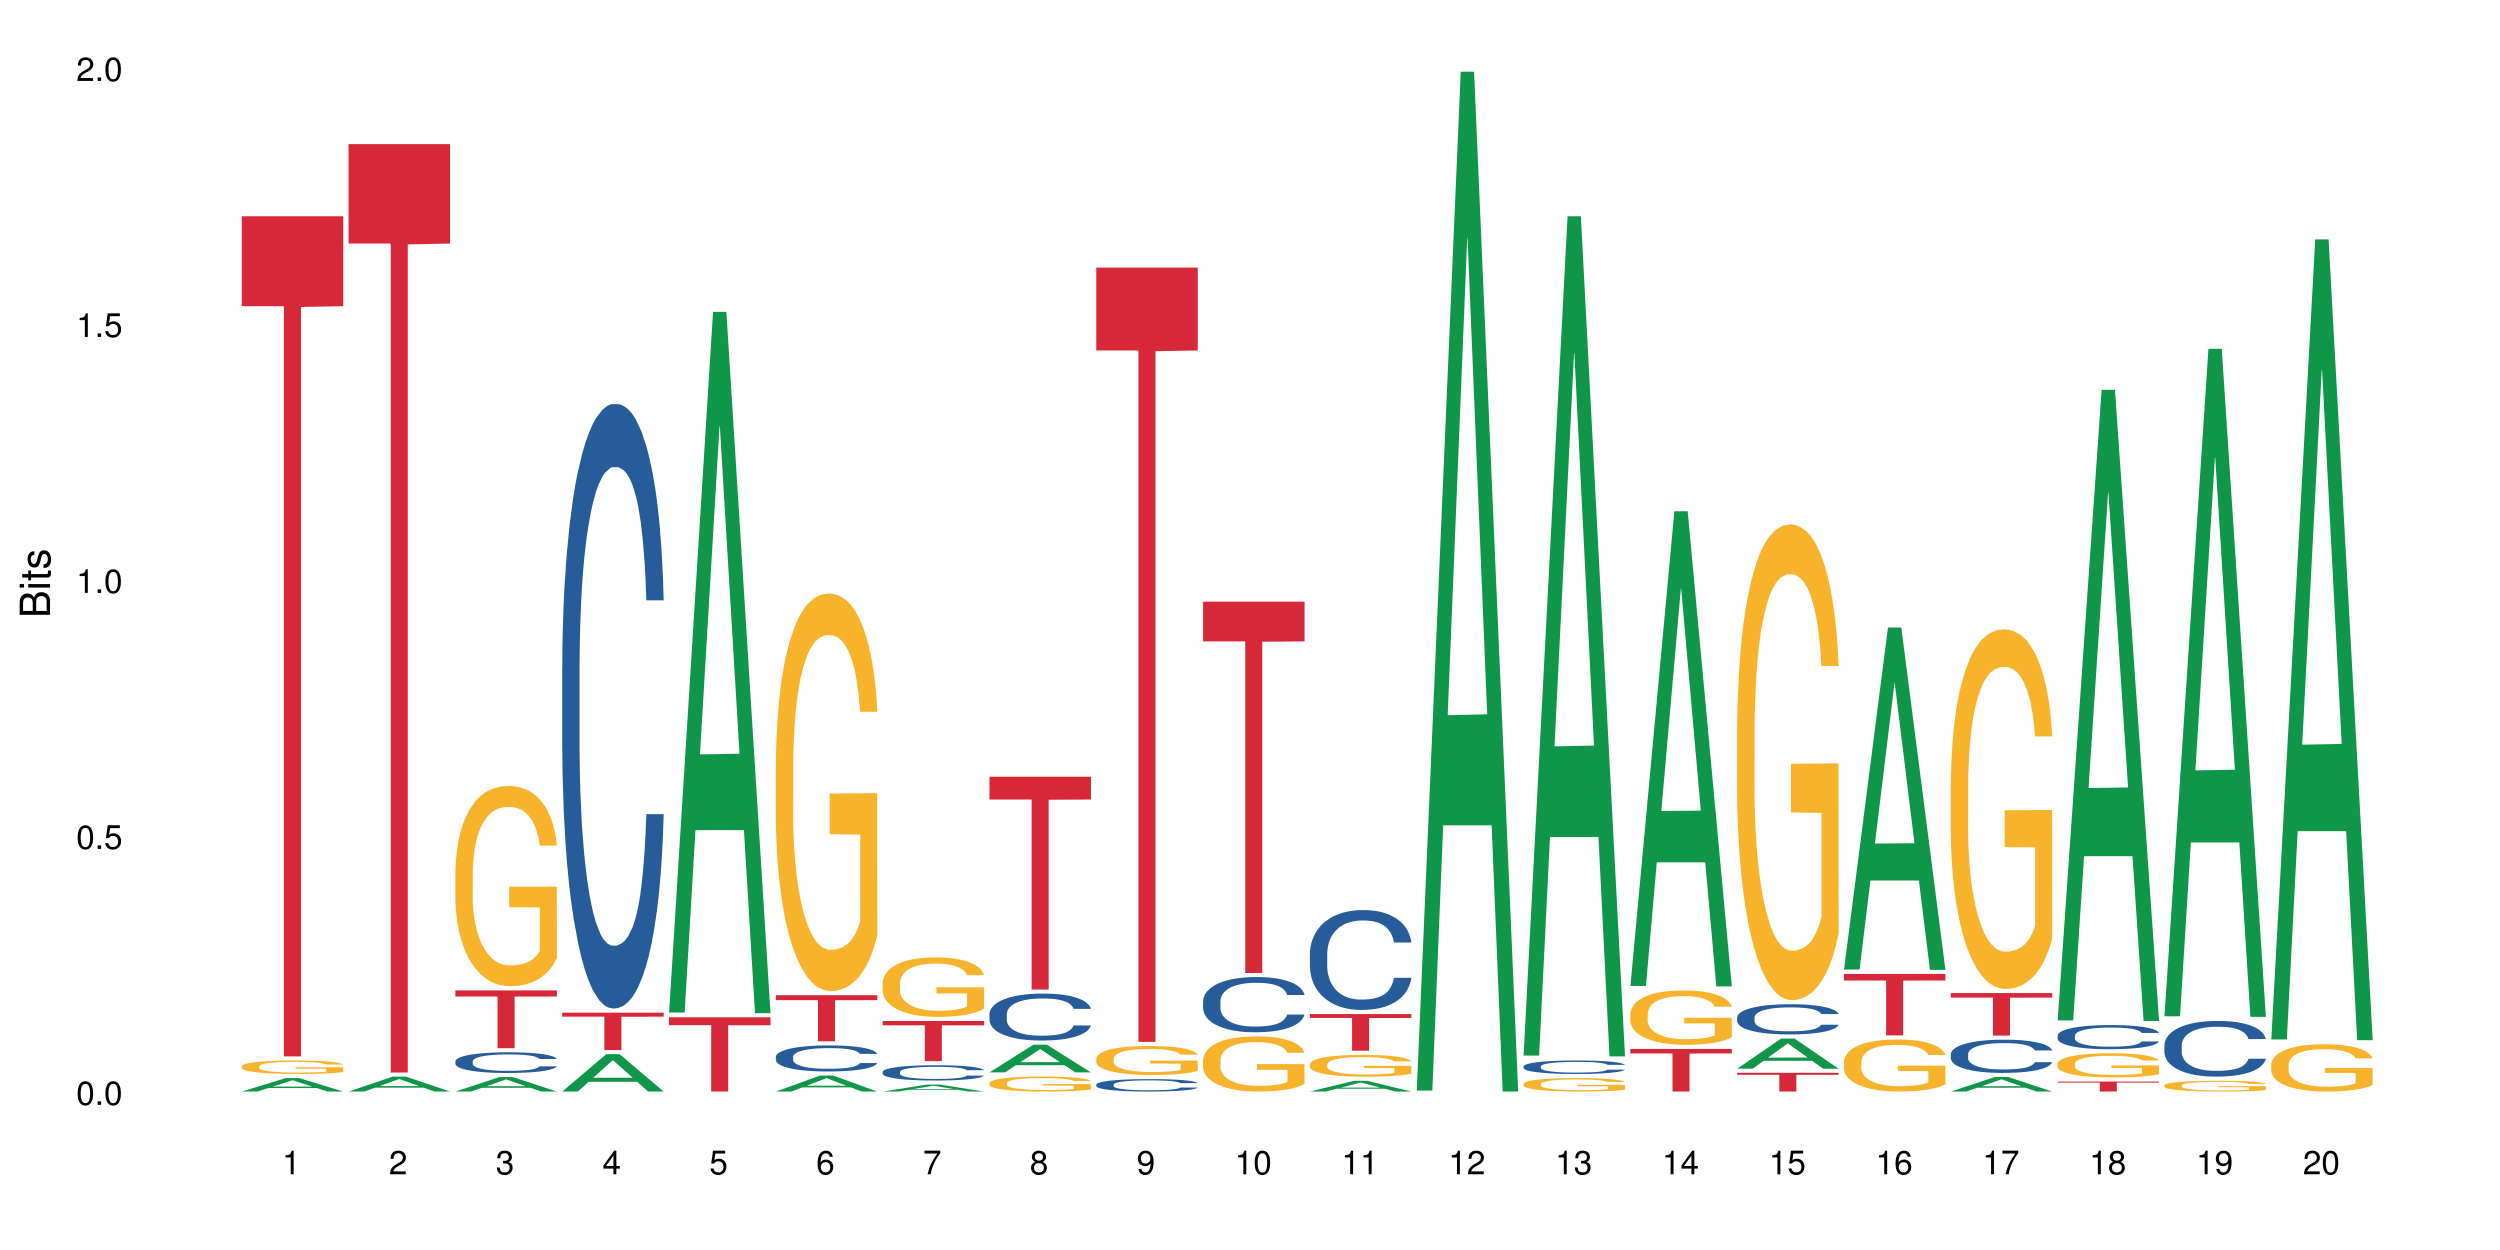 <?xml version="1.0" encoding="UTF-8"?>
<svg xmlns="http://www.w3.org/2000/svg" xmlns:xlink="http://www.w3.org/1999/xlink" width="720pt" height="360pt" viewBox="0 0 720 360" version="1.1">
<defs>
<g>
<symbol overflow="visible" id="glyph0-0">
<path style="stroke:none;" d=""/>
</symbol>
<symbol overflow="visible" id="glyph0-1">
<path style="stroke:none;" d="M 2.641 -6.797 C 2 -6.797 1.422 -6.531 1.078 -6.047 C 0.641 -5.453 0.406 -4.547 0.406 -3.297 C 0.406 -1 1.188 0.219 2.641 0.219 C 4.078 0.219 4.859 -1 4.859 -3.234 C 4.859 -4.562 4.656 -5.438 4.203 -6.047 C 3.844 -6.531 3.281 -6.797 2.641 -6.797 Z M 2.641 -6.047 C 3.547 -6.047 4 -5.125 4 -3.312 C 4 -1.375 3.562 -0.484 2.625 -0.484 C 1.734 -0.484 1.281 -1.422 1.281 -3.281 C 1.281 -5.141 1.734 -6.047 2.641 -6.047 Z M 2.641 -6.047 "/>
</symbol>
<symbol overflow="visible" id="glyph0-2">
<path style="stroke:none;" d="M 1.828 -1 L 0.828 -1 L 0.828 0 L 1.828 0 Z M 1.828 -1 "/>
</symbol>
<symbol overflow="visible" id="glyph0-3">
<path style="stroke:none;" d="M 4.562 -6.797 L 1.062 -6.797 L 0.547 -3.094 L 1.328 -3.094 C 1.719 -3.562 2.047 -3.734 2.578 -3.734 C 3.484 -3.734 4.062 -3.109 4.062 -2.094 C 4.062 -1.125 3.484 -0.531 2.578 -0.531 C 1.828 -0.531 1.375 -0.906 1.188 -1.672 L 0.328 -1.672 C 0.453 -1.109 0.547 -0.844 0.75 -0.594 C 1.125 -0.078 1.828 0.219 2.594 0.219 C 3.969 0.219 4.922 -0.781 4.922 -2.219 C 4.922 -3.562 4.031 -4.484 2.719 -4.484 C 2.25 -4.484 1.859 -4.359 1.469 -4.062 L 1.734 -5.969 L 4.562 -5.969 Z M 4.562 -6.797 "/>
</symbol>
<symbol overflow="visible" id="glyph0-4">
<path style="stroke:none;" d="M 2.484 -4.844 L 2.484 0 L 3.328 0 L 3.328 -6.797 L 2.766 -6.797 C 2.469 -5.75 2.281 -5.609 0.984 -5.453 L 0.984 -4.844 Z M 2.484 -4.844 "/>
</symbol>
<symbol overflow="visible" id="glyph0-5">
<path style="stroke:none;" d="M 4.859 -0.828 L 1.281 -0.828 C 1.359 -1.391 1.672 -1.75 2.5 -2.234 L 3.469 -2.75 C 4.406 -3.266 4.906 -3.969 4.906 -4.812 C 4.906 -5.375 4.672 -5.906 4.266 -6.266 C 3.859 -6.625 3.375 -6.797 2.719 -6.797 C 1.859 -6.797 1.219 -6.5 0.844 -5.922 C 0.609 -5.562 0.5 -5.125 0.484 -4.438 L 1.328 -4.438 C 1.359 -4.906 1.406 -5.188 1.531 -5.406 C 1.75 -5.812 2.188 -6.062 2.703 -6.062 C 3.469 -6.062 4.031 -5.516 4.031 -4.781 C 4.031 -4.25 3.719 -3.797 3.125 -3.438 L 2.234 -2.938 C 0.812 -2.141 0.406 -1.5 0.328 0 L 4.859 0 Z M 4.859 -0.828 "/>
</symbol>
<symbol overflow="visible" id="glyph0-6">
<path style="stroke:none;" d="M 2.125 -3.125 L 2.578 -3.125 C 3.516 -3.125 3.984 -2.703 3.984 -1.891 C 3.984 -1.031 3.469 -0.531 2.578 -0.531 C 1.656 -0.531 1.203 -0.984 1.156 -1.969 L 0.312 -1.969 C 0.344 -1.422 0.438 -1.078 0.609 -0.766 C 0.953 -0.109 1.625 0.219 2.547 0.219 C 3.953 0.219 4.859 -0.609 4.859 -1.906 C 4.859 -2.766 4.516 -3.25 3.703 -3.516 C 4.344 -3.766 4.656 -4.25 4.656 -4.938 C 4.656 -6.109 3.875 -6.797 2.578 -6.797 C 1.203 -6.797 0.484 -6.047 0.453 -4.609 L 1.297 -4.609 C 1.312 -5.016 1.344 -5.25 1.453 -5.453 C 1.641 -5.828 2.062 -6.062 2.594 -6.062 C 3.344 -6.062 3.797 -5.625 3.797 -4.906 C 3.797 -4.422 3.609 -4.141 3.25 -3.984 C 3.016 -3.891 2.719 -3.844 2.125 -3.844 Z M 2.125 -3.125 "/>
</symbol>
<symbol overflow="visible" id="glyph0-7">
<path style="stroke:none;" d="M 3.141 -1.625 L 3.141 0 L 3.984 0 L 3.984 -1.625 L 4.984 -1.625 L 4.984 -2.391 L 3.984 -2.391 L 3.984 -6.797 L 3.359 -6.797 L 0.266 -2.516 L 0.266 -1.625 Z M 3.141 -2.391 L 1 -2.391 L 3.141 -5.359 Z M 3.141 -2.391 "/>
</symbol>
<symbol overflow="visible" id="glyph0-8">
<path style="stroke:none;" d="M 4.781 -5.031 C 4.609 -6.141 3.891 -6.797 2.844 -6.797 C 2.094 -6.797 1.422 -6.438 1.031 -5.828 C 0.609 -5.172 0.406 -4.344 0.406 -3.094 C 0.406 -1.953 0.578 -1.234 0.984 -0.625 C 1.359 -0.078 1.953 0.219 2.703 0.219 C 3.984 0.219 4.922 -0.734 4.922 -2.078 C 4.922 -3.344 4.062 -4.234 2.844 -4.234 C 2.172 -4.234 1.641 -3.969 1.281 -3.469 C 1.281 -5.125 1.828 -6.047 2.797 -6.047 C 3.391 -6.047 3.797 -5.672 3.938 -5.031 Z M 2.734 -3.484 C 3.547 -3.484 4.062 -2.922 4.062 -2 C 4.062 -1.156 3.484 -0.531 2.703 -0.531 C 1.922 -0.531 1.328 -1.188 1.328 -2.047 C 1.328 -2.891 1.906 -3.484 2.734 -3.484 Z M 2.734 -3.484 "/>
</symbol>
<symbol overflow="visible" id="glyph0-9">
<path style="stroke:none;" d="M 4.984 -6.797 L 0.438 -6.797 L 0.438 -5.969 L 4.109 -5.969 C 2.5 -3.656 1.828 -2.234 1.328 0 L 2.219 0 C 2.594 -2.172 3.453 -4.047 4.984 -6.094 Z M 4.984 -6.797 "/>
</symbol>
<symbol overflow="visible" id="glyph0-10">
<path style="stroke:none;" d="M 3.75 -3.578 C 4.453 -4 4.688 -4.344 4.688 -4.984 C 4.688 -6.047 3.844 -6.797 2.641 -6.797 C 1.438 -6.797 0.594 -6.047 0.594 -4.984 C 0.594 -4.359 0.828 -4.016 1.516 -3.578 C 0.734 -3.203 0.359 -2.641 0.359 -1.891 C 0.359 -0.641 1.297 0.219 2.641 0.219 C 3.984 0.219 4.922 -0.641 4.922 -1.875 C 4.922 -2.641 4.531 -3.203 3.75 -3.578 Z M 2.641 -6.047 C 3.359 -6.047 3.812 -5.625 3.812 -4.969 C 3.812 -4.344 3.344 -3.922 2.641 -3.922 C 1.922 -3.922 1.453 -4.344 1.453 -4.984 C 1.453 -5.625 1.922 -6.047 2.641 -6.047 Z M 2.641 -3.203 C 3.484 -3.203 4.062 -2.672 4.062 -1.875 C 4.062 -1.062 3.484 -0.531 2.625 -0.531 C 1.797 -0.531 1.219 -1.078 1.219 -1.875 C 1.219 -2.672 1.797 -3.203 2.641 -3.203 Z M 2.641 -3.203 "/>
</symbol>
<symbol overflow="visible" id="glyph0-11">
<path style="stroke:none;" d="M 0.516 -1.547 C 0.672 -0.438 1.406 0.219 2.438 0.219 C 3.188 0.219 3.859 -0.141 4.266 -0.75 C 4.688 -1.406 4.891 -2.25 4.891 -3.484 C 4.891 -4.625 4.703 -5.359 4.312 -5.953 C 3.938 -6.5 3.344 -6.797 2.594 -6.797 C 1.297 -6.797 0.359 -5.844 0.359 -4.516 C 0.359 -3.25 1.234 -2.344 2.453 -2.344 C 3.094 -2.344 3.562 -2.578 4.016 -3.109 C 4 -1.453 3.469 -0.531 2.5 -0.531 C 1.906 -0.531 1.484 -0.906 1.359 -1.547 Z M 2.578 -6.062 C 3.375 -6.062 3.969 -5.406 3.969 -4.531 C 3.969 -3.688 3.375 -3.094 2.547 -3.094 C 1.734 -3.094 1.234 -3.672 1.234 -4.578 C 1.234 -5.438 1.797 -6.062 2.578 -6.062 Z M 2.578 -6.062 "/>
</symbol>
<symbol overflow="visible" id="glyph1-0">
<path style="stroke:none;" d=""/>
</symbol>
<symbol overflow="visible" id="glyph1-1">
<path style="stroke:none;" d="M 0 -0.953 L 0 -4.891 C 0 -5.719 -0.234 -6.344 -0.734 -6.797 C -1.188 -7.234 -1.812 -7.469 -2.5 -7.469 C -3.547 -7.469 -4.188 -7 -4.625 -5.875 C -4.984 -6.672 -5.641 -7.094 -6.531 -7.094 C -7.156 -7.094 -7.734 -6.859 -8.141 -6.391 C -8.562 -5.938 -8.75 -5.344 -8.75 -4.5 L -8.75 -0.953 Z M -4.984 -2.062 L -7.766 -2.062 L -7.766 -4.219 C -7.766 -4.844 -7.688 -5.203 -7.453 -5.5 C -7.219 -5.812 -6.859 -5.969 -6.375 -5.969 C -5.906 -5.969 -5.531 -5.812 -5.297 -5.5 C -5.062 -5.203 -4.984 -4.844 -4.984 -4.219 Z M -0.984 -2.062 L -4 -2.062 L -4 -4.781 C -4 -5.328 -3.859 -5.688 -3.578 -5.953 C -3.297 -6.219 -2.922 -6.359 -2.484 -6.359 C -2.062 -6.359 -1.688 -6.219 -1.406 -5.953 C -1.109 -5.688 -0.984 -5.328 -0.984 -4.781 Z M -0.984 -2.062 "/>
</symbol>
<symbol overflow="visible" id="glyph1-2">
<path style="stroke:none;" d="M -6.281 -1.797 L -6.281 -0.797 L 0 -0.797 L 0 -1.797 Z M -8.75 -1.797 L -8.75 -0.797 L -7.484 -0.797 L -7.484 -1.797 Z M -8.75 -1.797 "/>
</symbol>
<symbol overflow="visible" id="glyph1-3">
<path style="stroke:none;" d="M -6.281 -3.047 L -6.281 -2.016 L -8.016 -2.016 L -8.016 -1.016 L -6.281 -1.016 L -6.281 -0.172 L -5.469 -0.172 L -5.469 -1.016 L -0.719 -1.016 C -0.078 -1.016 0.281 -1.453 0.281 -2.234 C 0.281 -2.469 0.25 -2.719 0.188 -3.047 L -0.641 -3.047 C -0.609 -2.922 -0.594 -2.766 -0.594 -2.562 C -0.594 -2.141 -0.719 -2.016 -1.156 -2.016 L -5.469 -2.016 L -5.469 -3.047 Z M -6.281 -3.047 "/>
</symbol>
<symbol overflow="visible" id="glyph1-4">
<path style="stroke:none;" d="M -4.531 -5.25 C -5.766 -5.25 -6.469 -4.422 -6.469 -2.969 C -6.469 -1.516 -5.719 -0.562 -4.547 -0.562 C -3.562 -0.562 -3.094 -1.062 -2.734 -2.562 L -2.516 -3.484 C -2.344 -4.188 -2.094 -4.469 -1.625 -4.469 C -1.047 -4.469 -0.641 -3.875 -0.641 -3 C -0.641 -2.453 -0.797 -2 -1.062 -1.75 C -1.25 -1.594 -1.422 -1.531 -1.875 -1.469 L -1.875 -0.406 C -0.422 -0.453 0.281 -1.266 0.281 -2.922 C 0.281 -4.5 -0.5 -5.516 -1.719 -5.516 C -2.656 -5.516 -3.172 -4.984 -3.469 -3.734 L -3.703 -2.766 C -3.891 -1.953 -4.156 -1.609 -4.594 -1.609 C -5.172 -1.609 -5.547 -2.125 -5.547 -2.938 C -5.547 -3.75 -5.203 -4.172 -4.531 -4.203 Z M -4.531 -5.25 "/>
</symbol>
</g>
</defs>
<g id="surface35355">
<rect x="0" y="0" width="720" height="360" style="fill:rgb(100%,100%,100%);fill-opacity:1;stroke:none;"/>
<path style=" stroke:none;fill-rule:nonzero;fill:rgb(6.275%,58.824%,28.235%);fill-opacity:1;" d="M 69.629 314.367 L 69.66 314.363 L 82.305 310.484 L 86.145 310.484 L 98.855 314.371 L 94.391 314.371 L 91.203 313.355 L 77.246 313.355 L 74.125 314.367 L 69.629 314.367 L 78.59 312.938 L 89.926 312.934 L 84.273 311.121 L 84.211 311.117 L 84.148 311.129 L 78.559 312.934 L 78.59 312.938 Z M 69.629 314.367 "/>
<path style=" stroke:none;fill-rule:nonzero;fill:rgb(96.863%,70.196%,16.863%);fill-opacity:1;" d="M 69.629 307.082 L 69.664 307.082 L 69.664 307.008 L 69.809 306.852 L 70.164 306.629 L 70.629 306.449 L 71.125 306.309 L 71.445 306.23 L 71.98 306.125 L 72.445 306.047 L 73.621 305.887 L 75.117 305.738 L 75.938 305.676 L 76.863 305.613 L 78.184 305.547 L 78.789 305.523 L 80.641 305.465 L 82.746 305.43 L 85.062 305.418 L 86.129 305.422 L 87.59 305.438 L 89.586 305.477 L 90.727 305.512 L 91.617 305.547 L 92.547 305.594 L 93.688 305.664 L 94.754 305.75 L 95.609 305.836 L 96.465 305.941 L 97.18 306.055 L 97.785 306.18 L 98.32 306.328 L 98.641 306.453 L 98.855 306.578 L 93.898 306.578 L 93.613 306.453 L 93.293 306.355 L 92.758 306.238 L 92.227 306.152 L 91.691 306.086 L 90.691 305.996 L 89.836 305.938 L 88.77 305.887 L 87.734 305.855 L 86.559 305.836 L 85.844 305.828 L 83.957 305.828 L 82.246 305.852 L 81.246 305.883 L 80.535 305.91 L 79.535 305.961 L 78.93 306.004 L 78.574 306.035 L 77.504 306.145 L 76.793 306.242 L 76.402 306.309 L 75.902 306.418 L 75.547 306.512 L 75.152 306.656 L 74.941 306.762 L 74.656 307.004 L 74.617 307.641 L 74.727 307.777 L 74.941 307.922 L 75.227 308.051 L 75.652 308.184 L 76.078 308.285 L 76.828 308.426 L 77.469 308.516 L 77.969 308.578 L 78.93 308.672 L 79.324 308.707 L 80.25 308.77 L 81.211 308.82 L 82.387 308.863 L 83.277 308.883 L 84.703 308.902 L 86.523 308.902 L 88.66 308.879 L 90.016 308.852 L 90.941 308.824 L 91.547 308.797 L 92.297 308.758 L 92.832 308.723 L 93.328 308.684 L 93.934 308.625 L 93.934 307.777 L 85.133 307.773 L 85.133 307.375 L 98.816 307.371 L 98.855 308.758 L 98.105 308.855 L 97.18 308.945 L 96.289 309.02 L 95.359 309.078 L 94.043 309.145 L 92.973 309.188 L 91.332 309.238 L 89.836 309.27 L 88.27 309.293 L 86.879 309.301 L 85.238 309.305 L 83.777 309.297 L 82.211 309.277 L 80.961 309.25 L 79.82 309.215 L 78.684 309.168 L 77.258 309.094 L 76.328 309.031 L 75.367 308.957 L 74.406 308.867 L 73.551 308.773 L 72.98 308.699 L 72.41 308.613 L 71.805 308.508 L 71.234 308.387 L 70.805 308.277 L 70.414 308.152 L 70.129 308.035 L 69.844 307.875 L 69.699 307.746 L 69.629 307.637 Z M 69.629 307.082 "/>
<path style=" stroke:none;fill-rule:nonzero;fill:rgb(83.922%,15.686%,22.353%);fill-opacity:1;" d="M 69.629 62.285 L 98.855 62.285 L 98.855 88.184 L 86.672 88.41 L 86.672 304.238 L 81.773 304.238 L 81.773 88.641 L 81.703 88.184 L 69.629 88.184 Z M 69.629 62.285 "/>
<path style=" stroke:none;fill-rule:nonzero;fill:rgb(6.275%,58.824%,28.235%);fill-opacity:1;" d="M 100.391 314.367 L 100.422 314.363 L 113.066 310.07 L 116.91 310.07 L 129.617 314.371 L 125.152 314.371 L 121.965 313.246 L 108.012 313.246 L 104.887 314.367 L 100.391 314.367 L 109.352 312.785 L 120.688 312.781 L 115.035 310.773 L 114.973 310.77 L 114.91 310.781 L 109.32 312.781 L 109.352 312.785 Z M 100.391 314.367 "/>
<path style=" stroke:none;fill-rule:nonzero;fill:rgb(83.922%,15.686%,22.353%);fill-opacity:1;" d="M 100.391 41.516 L 129.617 41.516 L 129.617 70.137 L 117.438 70.391 L 117.438 308.891 L 112.535 308.891 L 112.535 70.641 L 112.465 70.137 L 100.391 70.137 Z M 100.391 41.516 "/>
<path style=" stroke:none;fill-rule:nonzero;fill:rgb(6.275%,58.824%,28.235%);fill-opacity:1;" d="M 131.152 314.367 L 131.184 314.363 L 143.832 310.199 L 147.672 310.199 L 160.379 314.371 L 155.914 314.371 L 152.73 313.281 L 138.773 313.281 L 135.648 314.367 L 131.152 314.367 L 140.113 312.832 L 151.449 312.828 L 145.797 310.879 L 145.734 310.875 L 145.672 310.887 L 140.082 312.828 L 140.113 312.832 Z M 131.152 314.367 "/>
<path style=" stroke:none;fill-rule:nonzero;fill:rgb(14.51%,36.078%,60%);fill-opacity:1;" d="M 131.152 305.656 L 131.191 305.648 L 131.191 305.52 L 131.297 305.312 L 131.547 305.051 L 131.797 304.871 L 132.438 304.551 L 133.328 304.238 L 134.254 304 L 134.934 303.859 L 135.539 303.75 L 136.926 303.547 L 137.82 303.445 L 138.781 303.352 L 139.957 303.258 L 140.812 303.203 L 142.738 303.117 L 144.164 303.078 L 145.266 303.062 L 147.656 303.062 L 149.082 303.086 L 150.113 303.113 L 151.254 303.156 L 152.215 303.203 L 153.891 303.324 L 155.387 303.477 L 156.066 303.562 L 157.137 303.734 L 157.953 303.895 L 158.523 304.039 L 159.168 304.238 L 159.738 304.484 L 160.164 304.762 L 160.379 304.996 L 155.387 304.996 L 155.141 304.777 L 154.855 304.609 L 154.32 304.387 L 153.785 304.227 L 153.035 304.07 L 152.359 303.969 L 151.434 303.863 L 150.613 303.797 L 149.758 303.75 L 148.938 303.715 L 147.371 303.684 L 145.551 303.684 L 144.875 303.695 L 143.484 303.738 L 142.738 303.777 L 141.668 303.852 L 140.918 303.922 L 140.027 304.031 L 139.422 304.125 L 138.672 304.266 L 138.141 304.391 L 137.535 304.57 L 137.176 304.707 L 136.855 304.859 L 136.57 305.039 L 136.355 305.23 L 136.215 305.43 L 136.145 305.629 L 136.145 306.473 L 136.215 306.668 L 136.395 306.895 L 136.855 307.227 L 137.535 307.516 L 138.316 307.746 L 139.066 307.91 L 139.492 307.984 L 140.062 308.07 L 140.953 308.18 L 142.238 308.289 L 142.984 308.332 L 144.125 308.375 L 145.301 308.398 L 146.871 308.398 L 148.262 308.375 L 149.188 308.348 L 150.148 308.305 L 151.469 308.215 L 152.289 308.125 L 153 308.023 L 153.535 307.918 L 153.891 307.832 L 154.426 307.664 L 154.855 307.477 L 155.176 307.289 L 155.387 307.102 L 160.379 307.102 L 160.164 307.32 L 159.844 307.531 L 159.523 307.691 L 159.023 307.883 L 158.453 308.051 L 157.633 308.242 L 156.957 308.367 L 156.066 308.5 L 155.246 308.605 L 154.355 308.699 L 153.035 308.809 L 152.18 308.859 L 151.254 308.91 L 150.148 308.953 L 148.758 308.992 L 147.262 309.012 L 145.871 309.02 L 144.375 309.008 L 143.27 308.988 L 141.809 308.938 L 139.992 308.84 L 138.672 308.734 L 137.641 308.633 L 136.75 308.523 L 135.75 308.375 L 134.469 308.137 L 133.684 307.953 L 133.148 307.801 L 132.543 307.586 L 132.117 307.398 L 131.617 307.094 L 131.262 306.707 L 131.152 306.406 Z M 131.152 305.656 "/>
<path style=" stroke:none;fill-rule:nonzero;fill:rgb(96.863%,70.196%,16.863%);fill-opacity:1;" d="M 131.152 251.066 L 131.191 251.012 L 131.191 249.961 L 131.332 247.59 L 131.688 244.324 L 132.152 241.637 L 132.652 239.527 L 132.973 238.422 L 133.508 236.84 L 133.969 235.684 L 135.145 233.312 L 136.641 231.098 L 137.461 230.152 L 138.391 229.254 L 139.707 228.254 L 140.312 227.887 L 142.168 227.043 L 144.27 226.516 L 146.586 226.359 L 147.656 226.41 L 149.117 226.621 L 151.113 227.199 L 152.254 227.727 L 153.145 228.254 L 154.07 228.938 L 155.211 229.992 L 156.281 231.258 L 157.137 232.52 L 157.992 234.102 L 158.703 235.789 L 159.309 237.633 L 159.844 239.844 L 160.164 241.688 L 160.379 243.531 L 155.426 243.531 L 155.141 241.688 L 154.82 240.266 L 154.285 238.527 L 153.75 237.262 L 153.215 236.262 L 152.215 234.891 L 151.363 234.051 L 150.293 233.312 L 149.258 232.836 L 148.082 232.52 L 147.371 232.418 L 145.48 232.418 L 143.77 232.785 L 142.773 233.207 L 142.059 233.629 L 141.062 234.418 L 140.457 235.051 L 140.098 235.473 L 139.031 237.105 L 138.316 238.578 L 137.926 239.582 L 137.426 241.16 L 137.07 242.582 L 136.68 244.691 L 136.465 246.273 L 136.18 249.855 L 136.145 259.336 L 136.25 261.34 L 136.465 263.5 L 136.75 265.395 L 137.176 267.398 L 137.605 268.926 L 138.352 270.98 L 138.996 272.348 L 139.492 273.246 L 140.457 274.668 L 140.848 275.141 L 141.773 276.09 L 142.738 276.828 L 143.914 277.461 L 144.805 277.777 L 146.23 278.039 L 148.047 278.039 L 150.184 277.723 L 151.539 277.301 L 152.465 276.879 L 153.07 276.512 L 153.82 275.934 L 154.355 275.406 L 154.855 274.824 L 155.461 273.93 L 155.461 261.34 L 146.656 261.285 L 146.656 255.387 L 160.344 255.332 L 160.379 275.934 L 159.629 277.355 L 158.703 278.723 L 157.812 279.777 L 156.887 280.672 L 155.566 281.676 L 154.496 282.305 L 152.859 283.043 L 151.363 283.52 L 149.793 283.836 L 148.402 283.992 L 146.766 284.047 L 145.301 283.941 L 143.734 283.625 L 142.488 283.203 L 141.348 282.676 L 140.207 281.992 L 138.781 280.883 L 137.855 279.988 L 136.891 278.883 L 135.93 277.566 L 135.074 276.145 L 134.504 275.035 L 133.934 273.773 L 133.328 272.191 L 132.758 270.398 L 132.328 268.766 L 131.938 266.922 L 131.652 265.184 L 131.367 262.812 L 131.227 260.918 L 131.152 259.285 Z M 131.152 251.066 "/>
<path style=" stroke:none;fill-rule:nonzero;fill:rgb(83.922%,15.686%,22.353%);fill-opacity:1;" d="M 131.152 285.227 L 160.379 285.227 L 160.379 287.008 L 148.199 287.023 L 148.199 301.883 L 143.297 301.883 L 143.297 287.039 L 143.227 287.008 L 131.152 287.008 Z M 131.152 285.227 "/>
<path style=" stroke:none;fill-rule:nonzero;fill:rgb(6.275%,58.824%,28.235%);fill-opacity:1;" d="M 161.918 314.359 L 161.949 314.352 L 174.594 303.602 L 178.434 303.602 L 191.141 314.371 L 186.676 314.371 L 183.492 311.559 L 169.535 311.559 L 166.414 314.359 L 161.918 314.359 L 170.879 310.398 L 182.211 310.387 L 176.559 305.359 L 176.496 305.352 L 176.434 305.383 L 170.848 310.387 L 170.879 310.398 Z M 161.918 314.359 "/>
<path style=" stroke:none;fill-rule:nonzero;fill:rgb(14.51%,36.078%,60%);fill-opacity:1;" d="M 161.918 192.145 L 161.953 191.984 L 161.953 188.164 L 162.059 182.121 L 162.309 174.48 L 162.559 169.23 L 163.199 159.844 L 164.09 150.773 L 165.016 143.773 L 165.695 139.637 L 166.301 136.453 L 167.691 130.566 L 168.582 127.543 L 169.543 124.84 L 170.719 122.137 L 171.574 120.543 L 173.5 118 L 174.926 116.883 L 176.031 116.406 L 178.418 116.406 L 179.844 117.043 L 180.875 117.84 L 182.016 119.113 L 182.98 120.543 L 184.652 124.043 L 186.152 128.5 L 186.828 131.047 L 187.898 135.977 L 188.719 140.75 L 189.289 144.887 L 189.93 150.773 L 190.5 157.934 L 190.926 166.051 L 191.141 172.891 L 186.152 172.891 L 185.902 166.527 L 185.617 161.594 L 185.082 155.07 L 184.547 150.457 L 183.797 145.844 L 183.121 142.82 L 182.195 139.797 L 181.375 137.887 L 180.52 136.453 L 179.699 135.5 L 178.133 134.547 L 176.316 134.547 L 175.637 134.863 L 174.246 136.137 L 173.5 137.25 L 172.43 139.477 L 171.68 141.547 L 170.789 144.73 L 170.184 147.434 L 169.438 151.57 L 168.902 155.23 L 168.297 160.48 L 167.938 164.457 L 167.617 168.914 L 167.332 174.164 L 167.121 179.734 L 166.977 185.621 L 166.906 191.348 L 166.906 216.012 L 166.977 221.738 L 167.156 228.422 L 167.617 238.125 L 168.297 246.559 L 169.078 253.242 L 169.828 258.016 L 170.254 260.242 L 170.824 262.789 L 171.719 265.969 L 173 269.152 L 173.75 270.426 L 174.891 271.699 L 176.066 272.336 L 177.633 272.336 L 179.023 271.699 L 179.949 270.902 L 180.91 269.629 L 182.23 266.926 L 183.051 264.379 L 183.762 261.355 L 184.297 258.332 L 184.652 255.789 L 185.188 250.855 L 185.617 245.445 L 185.938 239.875 L 186.152 234.465 L 191.141 234.465 L 190.926 240.832 L 190.605 247.035 L 190.285 251.652 L 189.785 257.219 L 189.215 262.152 L 188.395 267.723 L 187.719 271.379 L 186.828 275.359 L 186.008 278.383 L 185.117 281.086 L 183.797 284.27 L 182.945 285.859 L 182.016 287.293 L 180.91 288.562 L 179.523 289.68 L 178.023 290.312 L 176.637 290.473 L 175.137 290.156 L 174.035 289.52 L 172.574 288.086 L 170.754 285.223 L 169.438 282.199 L 168.402 279.176 L 167.512 275.996 L 166.516 271.699 L 165.23 264.699 L 164.445 259.289 L 163.91 254.832 L 163.305 248.629 L 162.879 243.059 L 162.379 234.148 L 162.023 222.852 L 161.918 214.102 Z M 161.918 192.145 "/>
<path style=" stroke:none;fill-rule:nonzero;fill:rgb(83.922%,15.686%,22.353%);fill-opacity:1;" d="M 161.918 291.652 L 191.141 291.652 L 191.141 292.805 L 178.961 292.816 L 178.961 302.422 L 174.059 302.422 L 174.059 292.824 L 173.988 292.805 L 161.918 292.805 Z M 161.918 291.652 "/>
<path style=" stroke:none;fill-rule:nonzero;fill:rgb(6.275%,58.824%,28.235%);fill-opacity:1;" d="M 192.68 291.605 L 192.711 291.418 L 205.355 89.812 L 209.195 89.812 L 221.902 291.797 L 217.438 291.797 L 214.254 239.074 L 200.297 239.074 L 197.176 291.605 L 192.68 291.605 L 201.641 217.262 L 212.973 217.074 L 207.32 122.812 L 207.258 122.625 L 207.195 123.191 L 201.609 217.074 L 201.641 217.262 Z M 192.68 291.605 "/>
<path style=" stroke:none;fill-rule:nonzero;fill:rgb(83.922%,15.686%,22.353%);fill-opacity:1;" d="M 192.68 292.977 L 221.902 292.977 L 221.902 295.266 L 209.723 295.285 L 209.723 314.371 L 204.824 314.371 L 204.824 295.309 L 204.75 295.266 L 192.68 295.266 Z M 192.68 292.977 "/>
<path style=" stroke:none;fill-rule:nonzero;fill:rgb(6.275%,58.824%,28.235%);fill-opacity:1;" d="M 223.441 314.367 L 223.473 314.363 L 236.117 309.766 L 239.957 309.766 L 252.664 314.371 L 248.199 314.371 L 245.016 313.168 L 231.059 313.168 L 227.938 314.367 L 223.441 314.367 L 232.402 312.672 L 243.734 312.668 L 238.086 310.516 L 238.023 310.512 L 237.961 310.527 L 232.371 312.668 L 232.402 312.672 Z M 223.441 314.367 "/>
<path style=" stroke:none;fill-rule:nonzero;fill:rgb(14.51%,36.078%,60%);fill-opacity:1;" d="M 223.441 304.348 L 223.477 304.344 L 223.477 304.176 L 223.582 303.918 L 223.832 303.59 L 224.082 303.363 L 224.723 302.957 L 225.613 302.566 L 226.543 302.266 L 227.219 302.086 L 227.824 301.949 L 229.215 301.695 L 230.105 301.566 L 231.066 301.449 L 232.242 301.332 L 233.098 301.266 L 235.023 301.156 L 236.449 301.105 L 237.555 301.086 L 239.941 301.086 L 241.367 301.113 L 242.402 301.148 L 243.543 301.203 L 244.504 301.266 L 246.18 301.414 L 247.676 301.605 L 248.352 301.719 L 249.422 301.93 L 250.242 302.137 L 250.812 302.312 L 251.453 302.566 L 252.023 302.875 L 252.449 303.227 L 252.664 303.52 L 247.676 303.52 L 247.426 303.246 L 247.141 303.031 L 246.605 302.754 L 246.07 302.555 L 245.324 302.355 L 244.645 302.223 L 243.719 302.094 L 242.898 302.012 L 242.043 301.949 L 241.227 301.91 L 239.656 301.867 L 237.84 301.867 L 237.16 301.883 L 235.773 301.938 L 235.023 301.984 L 233.953 302.082 L 233.207 302.168 L 232.316 302.305 L 231.711 302.422 L 230.961 302.602 L 230.426 302.758 L 229.82 302.984 L 229.465 303.156 L 229.145 303.348 L 228.859 303.574 L 228.645 303.812 L 228.5 304.066 L 228.43 304.316 L 228.43 305.379 L 228.5 305.625 L 228.68 305.91 L 229.145 306.328 L 229.82 306.691 L 230.605 306.98 L 231.352 307.188 L 231.781 307.281 L 232.352 307.391 L 233.242 307.531 L 234.523 307.668 L 235.273 307.723 L 236.414 307.777 L 237.59 307.805 L 239.156 307.805 L 240.547 307.777 L 241.473 307.742 L 242.438 307.688 L 243.754 307.57 L 244.574 307.461 L 245.289 307.332 L 245.82 307.199 L 246.18 307.09 L 246.715 306.879 L 247.141 306.645 L 247.461 306.406 L 247.676 306.172 L 252.664 306.172 L 252.449 306.445 L 252.129 306.715 L 251.809 306.914 L 251.312 307.152 L 250.742 307.363 L 249.922 307.605 L 249.242 307.762 L 248.352 307.934 L 247.531 308.062 L 246.641 308.18 L 245.324 308.316 L 244.469 308.387 L 243.543 308.449 L 242.438 308.504 L 241.047 308.551 L 239.551 308.578 L 238.16 308.586 L 236.664 308.57 L 235.559 308.543 L 234.098 308.48 L 232.281 308.359 L 230.961 308.23 L 229.926 308.098 L 229.035 307.961 L 228.039 307.777 L 226.754 307.477 L 225.973 307.242 L 225.438 307.051 L 224.832 306.781 L 224.402 306.543 L 223.902 306.16 L 223.547 305.672 L 223.441 305.297 Z M 223.441 304.348 "/>
<path style=" stroke:none;fill-rule:nonzero;fill:rgb(96.863%,70.196%,16.863%);fill-opacity:1;" d="M 223.441 219.965 L 223.477 219.863 L 223.477 217.77 L 223.617 213.062 L 223.977 206.578 L 224.438 201.242 L 224.938 197.059 L 225.258 194.863 L 225.793 191.727 L 226.258 189.426 L 227.434 184.719 L 228.93 180.324 L 229.75 178.441 L 230.676 176.664 L 231.996 174.676 L 232.602 173.945 L 234.453 172.27 L 236.555 171.227 L 238.871 170.91 L 239.941 171.016 L 241.402 171.434 L 243.398 172.586 L 244.539 173.633 L 245.43 174.676 L 246.355 176.035 L 247.496 178.129 L 248.566 180.641 L 249.422 183.148 L 250.277 186.285 L 250.988 189.633 L 251.598 193.293 L 252.129 197.688 L 252.449 201.348 L 252.664 205.008 L 247.711 205.008 L 247.426 201.348 L 247.105 198.523 L 246.57 195.074 L 246.035 192.562 L 245.5 190.574 L 244.504 187.855 L 243.648 186.184 L 242.578 184.719 L 241.547 183.777 L 240.371 183.148 L 239.656 182.941 L 237.77 182.941 L 236.059 183.672 L 235.059 184.508 L 234.348 185.344 L 233.348 186.914 L 232.742 188.168 L 232.387 189.008 L 231.316 192.25 L 230.605 195.176 L 230.211 197.164 L 229.715 200.301 L 229.355 203.125 L 228.965 207.309 L 228.75 210.449 L 228.465 217.562 L 228.43 236.387 L 228.539 240.363 L 228.75 244.652 L 229.035 248.418 L 229.465 252.391 L 229.891 255.426 L 230.641 259.504 L 231.281 262.223 L 231.781 264 L 232.742 266.824 L 233.133 267.766 L 234.062 269.648 L 235.023 271.113 L 236.199 272.367 L 237.09 272.996 L 238.516 273.52 L 240.332 273.52 L 242.473 272.891 L 243.828 272.055 L 244.754 271.219 L 245.359 270.484 L 246.105 269.336 L 246.641 268.289 L 247.141 267.141 L 247.746 265.359 L 247.746 240.363 L 238.945 240.258 L 238.945 228.543 L 252.629 228.438 L 252.664 269.336 L 251.918 272.16 L 250.988 274.879 L 250.098 276.973 L 249.172 278.75 L 247.855 280.734 L 246.785 281.992 L 245.145 283.457 L 243.648 284.398 L 242.082 285.023 L 240.691 285.34 L 239.051 285.441 L 237.59 285.234 L 236.02 284.605 L 234.773 283.77 L 233.633 282.723 L 232.492 281.363 L 231.066 279.168 L 230.141 277.391 L 229.18 275.191 L 228.215 272.578 L 227.359 269.754 L 226.789 267.559 L 226.219 265.047 L 225.613 261.91 L 225.043 258.352 L 224.617 255.109 L 224.227 251.449 L 223.941 247.996 L 223.656 243.293 L 223.512 239.527 L 223.441 236.285 Z M 223.441 219.965 "/>
<path style=" stroke:none;fill-rule:nonzero;fill:rgb(83.922%,15.686%,22.353%);fill-opacity:1;" d="M 223.441 286.621 L 252.664 286.621 L 252.664 288.043 L 240.484 288.059 L 240.484 299.906 L 235.586 299.906 L 235.586 288.07 L 235.516 288.043 L 223.441 288.043 Z M 223.441 286.621 "/>
<path style=" stroke:none;fill-rule:nonzero;fill:rgb(6.275%,58.824%,28.235%);fill-opacity:1;" d="M 254.203 314.367 L 254.234 314.367 L 266.879 312.367 L 270.719 312.367 L 283.426 314.371 L 278.961 314.371 L 275.777 313.848 L 261.82 313.848 L 258.699 314.367 L 254.203 314.367 L 263.164 313.629 L 274.496 313.629 L 268.848 312.691 L 268.785 312.691 L 268.723 312.695 L 263.133 313.629 L 263.164 313.629 Z M 254.203 314.367 "/>
<path style=" stroke:none;fill-rule:nonzero;fill:rgb(14.51%,36.078%,60%);fill-opacity:1;" d="M 254.203 308.703 L 254.238 308.699 L 254.238 308.602 L 254.344 308.449 L 254.594 308.258 L 254.844 308.125 L 255.484 307.887 L 256.379 307.66 L 257.305 307.484 L 257.98 307.379 L 258.586 307.297 L 259.977 307.148 L 260.867 307.074 L 261.828 307.004 L 263.008 306.938 L 263.859 306.895 L 265.785 306.832 L 267.211 306.805 L 268.316 306.793 L 270.703 306.793 L 272.129 306.809 L 273.164 306.828 L 274.305 306.859 L 275.266 306.895 L 276.941 306.984 L 278.438 307.098 L 279.113 307.16 L 280.184 307.285 L 281.004 307.406 L 281.574 307.512 L 282.215 307.66 L 282.785 307.84 L 283.215 308.043 L 283.426 308.219 L 278.438 308.219 L 278.188 308.059 L 277.902 307.934 L 277.367 307.77 L 276.836 307.652 L 276.086 307.535 L 275.41 307.457 L 274.48 307.383 L 273.66 307.332 L 272.809 307.297 L 271.988 307.273 L 270.418 307.25 L 268.602 307.25 L 267.926 307.258 L 266.535 307.289 L 265.785 307.316 L 264.715 307.375 L 263.969 307.426 L 263.078 307.508 L 262.473 307.574 L 261.723 307.68 L 261.188 307.773 L 260.582 307.902 L 260.227 308.004 L 259.906 308.117 L 259.621 308.25 L 259.406 308.391 L 259.266 308.539 L 259.191 308.684 L 259.191 309.305 L 259.266 309.449 L 259.441 309.621 L 259.906 309.863 L 260.582 310.078 L 261.367 310.246 L 262.113 310.367 L 262.543 310.422 L 263.113 310.488 L 264.004 310.566 L 265.285 310.648 L 266.035 310.68 L 267.176 310.711 L 268.352 310.727 L 269.922 310.727 L 271.309 310.711 L 272.238 310.691 L 273.199 310.66 L 274.516 310.59 L 275.336 310.527 L 276.051 310.449 L 276.586 310.375 L 276.941 310.309 L 277.477 310.188 L 277.902 310.051 L 278.223 309.91 L 278.438 309.773 L 283.426 309.773 L 283.215 309.934 L 282.895 310.09 L 282.57 310.207 L 282.074 310.348 L 281.504 310.473 L 280.684 310.613 L 280.008 310.703 L 279.113 310.805 L 278.297 310.879 L 277.402 310.949 L 276.086 311.027 L 275.23 311.07 L 274.305 311.105 L 273.199 311.137 L 271.809 311.164 L 270.312 311.184 L 268.922 311.188 L 267.426 311.176 L 266.32 311.16 L 264.859 311.125 L 263.043 311.055 L 261.723 310.977 L 260.688 310.902 L 259.797 310.82 L 258.801 310.711 L 257.516 310.535 L 256.734 310.398 L 256.199 310.285 L 255.594 310.129 L 255.164 309.988 L 254.668 309.766 L 254.309 309.48 L 254.203 309.258 Z M 254.203 308.703 "/>
<path style=" stroke:none;fill-rule:nonzero;fill:rgb(96.863%,70.196%,16.863%);fill-opacity:1;" d="M 254.203 283.078 L 254.238 283.062 L 254.238 282.75 L 254.383 282.043 L 254.738 281.074 L 255.199 280.277 L 255.699 279.652 L 256.02 279.32 L 256.555 278.852 L 257.02 278.508 L 258.195 277.805 L 259.691 277.148 L 260.512 276.867 L 261.438 276.598 L 262.758 276.301 L 263.363 276.191 L 265.215 275.941 L 267.316 275.785 L 269.637 275.738 L 270.703 275.754 L 272.164 275.816 L 274.16 275.988 L 275.301 276.145 L 276.191 276.301 L 277.117 276.504 L 278.258 276.816 L 279.328 277.195 L 280.184 277.57 L 281.039 278.039 L 281.754 278.539 L 282.359 279.086 L 282.895 279.746 L 283.215 280.293 L 283.426 280.84 L 278.473 280.84 L 278.188 280.293 L 277.867 279.871 L 277.332 279.352 L 276.797 278.977 L 276.266 278.68 L 275.266 278.273 L 274.41 278.023 L 273.34 277.805 L 272.309 277.664 L 271.133 277.57 L 270.418 277.539 L 268.531 277.539 L 266.82 277.648 L 265.82 277.773 L 265.109 277.898 L 264.109 278.133 L 263.504 278.32 L 263.148 278.445 L 262.078 278.93 L 261.367 279.367 L 260.973 279.668 L 260.477 280.137 L 260.121 280.559 L 259.727 281.184 L 259.512 281.652 L 259.227 282.719 L 259.191 285.535 L 259.301 286.129 L 259.512 286.77 L 259.797 287.332 L 260.227 287.93 L 260.652 288.383 L 261.402 288.992 L 262.043 289.398 L 262.543 289.664 L 263.504 290.086 L 263.898 290.227 L 264.824 290.508 L 265.785 290.73 L 266.961 290.918 L 267.852 291.012 L 269.277 291.09 L 271.098 291.09 L 273.234 290.996 L 274.59 290.871 L 275.516 290.746 L 276.121 290.637 L 276.871 290.461 L 277.402 290.305 L 277.902 290.133 L 278.508 289.867 L 278.508 286.129 L 269.707 286.113 L 269.707 284.359 L 283.391 284.344 L 283.426 290.461 L 282.68 290.887 L 281.754 291.293 L 280.859 291.605 L 279.934 291.871 L 278.617 292.168 L 277.547 292.355 L 275.906 292.574 L 274.41 292.715 L 272.844 292.809 L 271.453 292.855 L 269.812 292.871 L 268.352 292.84 L 266.785 292.746 L 265.535 292.621 L 264.395 292.465 L 263.254 292.262 L 261.828 291.934 L 260.902 291.668 L 259.941 291.34 L 258.98 290.949 L 258.125 290.523 L 257.555 290.195 L 256.984 289.82 L 256.379 289.352 L 255.809 288.82 L 255.379 288.336 L 254.988 287.785 L 254.703 287.27 L 254.418 286.566 L 254.273 286.004 L 254.203 285.52 Z M 254.203 283.078 "/>
<path style=" stroke:none;fill-rule:nonzero;fill:rgb(83.922%,15.686%,22.353%);fill-opacity:1;" d="M 254.203 294.051 L 283.426 294.051 L 283.426 295.289 L 271.246 295.301 L 271.246 305.613 L 266.348 305.613 L 266.348 295.312 L 266.277 295.289 L 254.203 295.289 Z M 254.203 294.051 "/>
<path style=" stroke:none;fill-rule:nonzero;fill:rgb(6.275%,58.824%,28.235%);fill-opacity:1;" d="M 284.965 308.852 L 284.996 308.844 L 297.641 300.855 L 301.48 300.855 L 314.191 308.859 L 309.727 308.859 L 306.539 306.77 L 292.582 306.77 L 289.461 308.852 L 284.965 308.852 L 293.926 305.906 L 305.262 305.898 L 299.609 302.164 L 299.547 302.156 L 299.484 302.18 L 293.895 305.898 L 293.926 305.906 Z M 284.965 308.852 "/>
<path style=" stroke:none;fill-rule:nonzero;fill:rgb(14.51%,36.078%,60%);fill-opacity:1;" d="M 284.965 292.039 L 285 292.027 L 285 291.73 L 285.109 291.262 L 285.355 290.668 L 285.605 290.262 L 286.25 289.531 L 287.141 288.828 L 288.066 288.285 L 288.742 287.965 L 289.348 287.715 L 290.738 287.258 L 291.629 287.023 L 292.594 286.816 L 293.77 286.605 L 294.625 286.48 L 296.547 286.285 L 297.973 286.195 L 299.078 286.16 L 301.465 286.16 L 302.891 286.211 L 303.926 286.27 L 305.066 286.371 L 306.027 286.48 L 307.703 286.754 L 309.199 287.098 L 309.879 287.297 L 310.945 287.68 L 311.766 288.051 L 312.336 288.371 L 312.977 288.828 L 313.547 289.383 L 313.977 290.016 L 314.191 290.547 L 309.199 290.547 L 308.949 290.051 L 308.664 289.668 L 308.133 289.164 L 307.598 288.805 L 306.848 288.445 L 306.172 288.211 L 305.242 287.977 L 304.426 287.828 L 303.57 287.715 L 302.75 287.645 L 301.18 287.57 L 299.363 287.57 L 298.688 287.594 L 297.297 287.691 L 296.547 287.777 L 295.48 287.953 L 294.73 288.113 L 293.84 288.359 L 293.234 288.57 L 292.484 288.891 L 291.949 289.176 L 291.344 289.582 L 290.988 289.891 L 290.668 290.238 L 290.383 290.645 L 290.168 291.078 L 290.027 291.535 L 289.953 291.98 L 289.953 293.895 L 290.027 294.34 L 290.203 294.859 L 290.668 295.609 L 291.344 296.266 L 292.129 296.785 L 292.879 297.156 L 293.305 297.328 L 293.875 297.527 L 294.766 297.773 L 296.051 298.02 L 296.797 298.117 L 297.938 298.219 L 299.113 298.266 L 300.684 298.266 L 302.07 298.219 L 303 298.156 L 303.961 298.059 L 305.281 297.848 L 306.098 297.648 L 306.812 297.414 L 307.348 297.18 L 307.703 296.98 L 308.238 296.598 L 308.664 296.18 L 308.984 295.746 L 309.199 295.328 L 314.191 295.328 L 313.977 295.82 L 313.656 296.305 L 313.336 296.66 L 312.836 297.094 L 312.266 297.477 L 311.445 297.91 L 310.77 298.191 L 309.879 298.504 L 309.059 298.738 L 308.168 298.945 L 306.848 299.195 L 305.992 299.316 L 305.066 299.43 L 303.961 299.527 L 302.57 299.613 L 301.074 299.664 L 299.684 299.676 L 298.188 299.652 L 297.082 299.602 L 295.621 299.492 L 293.805 299.27 L 292.484 299.031 L 291.453 298.797 L 290.562 298.551 L 289.562 298.219 L 288.281 297.676 L 287.496 297.254 L 286.961 296.91 L 286.355 296.426 L 285.926 295.992 L 285.43 295.301 L 285.074 294.426 L 284.965 293.746 Z M 284.965 292.039 "/>
<path style=" stroke:none;fill-rule:nonzero;fill:rgb(96.863%,70.196%,16.863%);fill-opacity:1;" d="M 284.965 311.895 L 285 311.891 L 285 311.812 L 285.145 311.633 L 285.5 311.387 L 285.965 311.188 L 286.461 311.027 L 286.781 310.945 L 287.316 310.828 L 287.781 310.738 L 288.957 310.562 L 290.453 310.395 L 291.273 310.324 L 292.199 310.258 L 293.52 310.184 L 294.125 310.152 L 295.977 310.09 L 298.082 310.051 L 300.398 310.039 L 301.465 310.043 L 302.926 310.059 L 304.922 310.102 L 306.062 310.141 L 306.953 310.184 L 307.883 310.234 L 309.023 310.312 L 310.09 310.406 L 310.945 310.504 L 311.801 310.621 L 312.516 310.746 L 313.121 310.887 L 313.656 311.051 L 313.977 311.191 L 314.191 311.328 L 309.234 311.328 L 308.949 311.191 L 308.629 311.082 L 308.094 310.953 L 307.562 310.859 L 307.027 310.781 L 306.027 310.68 L 305.172 310.617 L 304.105 310.562 L 303.07 310.527 L 301.895 310.504 L 301.18 310.496 L 299.293 310.496 L 297.582 310.523 L 296.582 310.555 L 295.871 310.586 L 294.875 310.645 L 294.266 310.691 L 293.91 310.723 L 292.84 310.848 L 292.129 310.957 L 291.738 311.031 L 291.238 311.152 L 290.883 311.258 L 290.488 311.418 L 290.277 311.535 L 289.992 311.805 L 289.953 312.516 L 290.062 312.664 L 290.277 312.828 L 290.562 312.969 L 290.988 313.121 L 291.418 313.234 L 292.164 313.391 L 292.805 313.492 L 293.305 313.559 L 294.266 313.668 L 294.66 313.703 L 295.586 313.773 L 296.547 313.828 L 297.723 313.875 L 298.613 313.898 L 300.039 313.918 L 301.859 313.918 L 303.996 313.895 L 305.352 313.863 L 306.277 313.832 L 306.883 313.805 L 307.633 313.762 L 308.168 313.723 L 308.664 313.68 L 309.27 313.609 L 309.27 312.664 L 300.469 312.66 L 300.469 312.219 L 314.152 312.215 L 314.191 313.762 L 313.441 313.867 L 312.516 313.973 L 311.625 314.051 L 310.695 314.117 L 309.379 314.191 L 308.309 314.238 L 306.668 314.297 L 305.172 314.332 L 303.605 314.355 L 302.215 314.367 L 300.574 314.371 L 299.113 314.363 L 297.547 314.34 L 296.297 314.309 L 295.156 314.27 L 294.02 314.215 L 292.594 314.133 L 291.664 314.066 L 290.703 313.984 L 289.742 313.883 L 288.887 313.777 L 288.316 313.695 L 287.746 313.598 L 287.141 313.48 L 286.57 313.348 L 286.141 313.223 L 285.75 313.086 L 285.465 312.953 L 285.18 312.777 L 285.035 312.633 L 284.965 312.512 Z M 284.965 311.895 "/>
<path style=" stroke:none;fill-rule:nonzero;fill:rgb(83.922%,15.686%,22.353%);fill-opacity:1;" d="M 284.965 223.707 L 314.191 223.707 L 314.191 230.266 L 302.012 230.324 L 302.012 284.98 L 297.109 284.98 L 297.109 230.379 L 297.039 230.266 L 284.965 230.266 Z M 284.965 223.707 "/>
<path style=" stroke:none;fill-rule:nonzero;fill:rgb(14.51%,36.078%,60%);fill-opacity:1;" d="M 315.727 312.344 L 315.762 312.34 L 315.762 312.262 L 315.871 312.137 L 316.121 311.977 L 316.371 311.871 L 317.012 311.676 L 317.902 311.488 L 318.828 311.344 L 319.504 311.258 L 320.109 311.195 L 321.5 311.074 L 322.391 311.012 L 323.355 310.953 L 324.531 310.898 L 325.387 310.867 L 327.309 310.812 L 328.734 310.789 L 329.84 310.781 L 332.23 310.781 L 333.652 310.793 L 334.688 310.809 L 335.828 310.836 L 336.789 310.867 L 338.465 310.938 L 339.961 311.031 L 340.641 311.082 L 341.707 311.184 L 342.527 311.281 L 343.098 311.367 L 343.738 311.488 L 344.309 311.637 L 344.738 311.805 L 344.953 311.945 L 339.961 311.945 L 339.711 311.812 L 339.43 311.711 L 338.895 311.578 L 338.359 311.484 L 337.609 311.387 L 336.934 311.324 L 336.008 311.262 L 335.188 311.223 L 334.332 311.195 L 333.512 311.176 L 331.945 311.156 L 330.125 311.156 L 329.449 311.16 L 328.059 311.188 L 327.309 311.211 L 326.242 311.258 L 325.492 311.301 L 324.602 311.363 L 323.996 311.422 L 323.246 311.504 L 322.715 311.582 L 322.105 311.691 L 321.75 311.773 L 321.43 311.863 L 321.145 311.973 L 320.93 312.086 L 320.789 312.207 L 320.719 312.328 L 320.719 312.836 L 320.789 312.953 L 320.965 313.09 L 321.43 313.289 L 322.105 313.465 L 322.891 313.602 L 323.641 313.703 L 324.066 313.746 L 324.637 313.801 L 325.527 313.867 L 326.812 313.93 L 327.559 313.957 L 328.699 313.984 L 329.875 313.996 L 331.445 313.996 L 332.836 313.984 L 333.762 313.969 L 334.723 313.941 L 336.043 313.887 L 336.863 313.832 L 337.574 313.77 L 338.109 313.707 L 338.465 313.656 L 339 313.555 L 339.43 313.441 L 339.75 313.328 L 339.961 313.215 L 344.953 313.215 L 344.738 313.348 L 344.418 313.477 L 344.098 313.57 L 343.598 313.684 L 343.027 313.785 L 342.207 313.902 L 341.531 313.977 L 340.641 314.059 L 339.82 314.121 L 338.93 314.176 L 337.609 314.242 L 336.754 314.277 L 335.828 314.305 L 334.723 314.332 L 333.332 314.355 L 331.836 314.367 L 330.445 314.371 L 328.949 314.363 L 327.844 314.352 L 326.383 314.32 L 324.566 314.262 L 323.246 314.199 L 322.215 314.137 L 321.324 314.07 L 320.324 313.984 L 319.043 313.84 L 318.258 313.727 L 317.723 313.637 L 317.117 313.508 L 316.691 313.395 L 316.191 313.207 L 315.836 312.977 L 315.727 312.797 Z M 315.727 312.344 "/>
<path style=" stroke:none;fill-rule:nonzero;fill:rgb(96.863%,70.196%,16.863%);fill-opacity:1;" d="M 315.727 304.82 L 315.762 304.812 L 315.762 304.66 L 315.906 304.316 L 316.262 303.844 L 316.727 303.457 L 317.223 303.148 L 317.547 302.988 L 318.078 302.762 L 318.543 302.594 L 319.719 302.25 L 321.215 301.93 L 322.035 301.789 L 322.961 301.66 L 324.281 301.516 L 324.887 301.461 L 326.738 301.34 L 328.844 301.266 L 331.16 301.242 L 332.23 301.25 L 333.691 301.281 L 335.688 301.363 L 336.824 301.441 L 337.719 301.516 L 338.645 301.617 L 339.785 301.77 L 340.852 301.953 L 341.707 302.133 L 342.562 302.363 L 343.277 302.609 L 343.883 302.875 L 344.418 303.195 L 344.738 303.461 L 344.953 303.73 L 339.996 303.73 L 339.711 303.461 L 339.391 303.258 L 338.859 303.004 L 338.324 302.82 L 337.789 302.676 L 336.789 302.477 L 335.934 302.355 L 334.867 302.25 L 333.832 302.18 L 332.656 302.133 L 331.945 302.121 L 330.055 302.121 L 328.344 302.172 L 327.348 302.234 L 326.633 302.293 L 325.637 302.41 L 325.031 302.5 L 324.672 302.562 L 323.605 302.797 L 322.891 303.012 L 322.5 303.156 L 322 303.387 L 321.645 303.594 L 321.25 303.898 L 321.039 304.129 L 320.754 304.645 L 320.719 306.02 L 320.824 306.309 L 321.039 306.625 L 321.324 306.898 L 321.75 307.188 L 322.18 307.41 L 322.926 307.707 L 323.566 307.906 L 324.066 308.035 L 325.031 308.242 L 325.422 308.312 L 326.348 308.449 L 327.309 308.555 L 328.488 308.648 L 329.379 308.691 L 330.805 308.73 L 332.621 308.73 L 334.758 308.684 L 336.113 308.625 L 337.039 308.562 L 337.645 308.508 L 338.395 308.426 L 338.93 308.348 L 339.43 308.266 L 340.035 308.137 L 340.035 306.309 L 331.23 306.305 L 331.23 305.449 L 344.918 305.441 L 344.953 308.426 L 344.203 308.633 L 343.277 308.828 L 342.387 308.984 L 341.461 309.113 L 340.141 309.258 L 339.07 309.348 L 337.434 309.457 L 335.934 309.523 L 334.367 309.57 L 332.977 309.594 L 331.336 309.602 L 329.875 309.586 L 328.309 309.539 L 327.062 309.48 L 325.922 309.402 L 324.781 309.305 L 323.355 309.145 L 322.43 309.012 L 321.465 308.852 L 320.504 308.66 L 319.648 308.457 L 319.078 308.297 L 318.508 308.113 L 317.902 307.883 L 317.332 307.625 L 316.902 307.387 L 316.512 307.121 L 316.227 306.867 L 315.941 306.523 L 315.801 306.25 L 315.727 306.012 Z M 315.727 304.82 "/>
<path style=" stroke:none;fill-rule:nonzero;fill:rgb(83.922%,15.686%,22.353%);fill-opacity:1;" d="M 315.727 77.066 L 344.953 77.066 L 344.953 100.938 L 332.773 101.145 L 332.773 300.062 L 327.871 300.062 L 327.871 101.355 L 327.801 100.938 L 315.727 100.938 Z M 315.727 77.066 "/>
<path style=" stroke:none;fill-rule:nonzero;fill:rgb(14.51%,36.078%,60%);fill-opacity:1;" d="M 346.488 288.32 L 346.527 288.305 L 346.527 287.957 L 346.633 287.402 L 346.883 286.707 L 347.133 286.227 L 347.773 285.371 L 348.664 284.543 L 349.59 283.902 L 350.27 283.523 L 350.875 283.234 L 352.262 282.695 L 353.156 282.422 L 354.117 282.172 L 355.293 281.926 L 356.148 281.781 L 358.074 281.551 L 359.5 281.449 L 360.602 281.402 L 362.992 281.402 L 364.418 281.461 L 365.449 281.535 L 366.59 281.652 L 367.555 281.781 L 369.227 282.102 L 370.727 282.508 L 371.402 282.742 L 372.473 283.191 L 373.289 283.625 L 373.859 284.004 L 374.504 284.543 L 375.074 285.195 L 375.5 285.938 L 375.715 286.562 L 370.727 286.562 L 370.477 285.98 L 370.191 285.531 L 369.656 284.934 L 369.121 284.512 L 368.371 284.09 L 367.695 283.816 L 366.77 283.539 L 365.949 283.363 L 365.094 283.234 L 364.273 283.148 L 362.707 283.059 L 360.887 283.059 L 360.211 283.09 L 358.82 283.207 L 358.074 283.309 L 357.004 283.512 L 356.254 283.699 L 355.363 283.988 L 354.758 284.238 L 354.012 284.613 L 353.477 284.949 L 352.871 285.43 L 352.512 285.793 L 352.191 286.199 L 351.906 286.676 L 351.691 287.188 L 351.551 287.723 L 351.48 288.246 L 351.48 290.5 L 351.551 291.02 L 351.73 291.633 L 352.191 292.52 L 352.871 293.289 L 353.652 293.898 L 354.402 294.332 L 354.828 294.535 L 355.398 294.77 L 356.289 295.059 L 357.574 295.352 L 358.32 295.469 L 359.461 295.582 L 360.641 295.641 L 362.207 295.641 L 363.598 295.582 L 364.523 295.512 L 365.484 295.395 L 366.805 295.148 L 367.625 294.914 L 368.336 294.641 L 368.871 294.363 L 369.227 294.129 L 369.762 293.68 L 370.191 293.188 L 370.512 292.676 L 370.727 292.184 L 375.715 292.184 L 375.5 292.766 L 375.18 293.332 L 374.859 293.754 L 374.359 294.262 L 373.789 294.711 L 372.969 295.219 L 372.293 295.555 L 371.402 295.918 L 370.582 296.191 L 369.691 296.441 L 368.371 296.73 L 367.516 296.875 L 366.59 297.008 L 365.484 297.125 L 364.098 297.227 L 362.598 297.281 L 361.207 297.297 L 359.711 297.27 L 358.605 297.211 L 357.145 297.078 L 355.328 296.816 L 354.012 296.543 L 352.977 296.266 L 352.086 295.977 L 351.086 295.582 L 349.805 294.945 L 349.02 294.449 L 348.484 294.043 L 347.879 293.477 L 347.453 292.969 L 346.953 292.156 L 346.598 291.121 L 346.488 290.324 Z M 346.488 288.32 "/>
<path style=" stroke:none;fill-rule:nonzero;fill:rgb(96.863%,70.196%,16.863%);fill-opacity:1;" d="M 346.488 305.285 L 346.527 305.27 L 346.527 304.98 L 346.668 304.328 L 347.023 303.426 L 347.488 302.688 L 347.988 302.105 L 348.309 301.801 L 348.844 301.367 L 349.305 301.047 L 350.48 300.395 L 351.977 299.785 L 352.797 299.523 L 353.727 299.273 L 355.043 299 L 355.648 298.898 L 357.504 298.664 L 359.605 298.52 L 361.922 298.477 L 362.992 298.492 L 364.453 298.551 L 366.449 298.711 L 367.59 298.855 L 368.48 299 L 369.406 299.188 L 370.547 299.477 L 371.617 299.828 L 372.473 300.176 L 373.328 300.609 L 374.039 301.074 L 374.645 301.582 L 375.18 302.191 L 375.5 302.699 L 375.715 303.207 L 370.762 303.207 L 370.477 302.699 L 370.156 302.309 L 369.621 301.828 L 369.086 301.48 L 368.551 301.207 L 367.555 300.828 L 366.699 300.598 L 365.629 300.395 L 364.594 300.262 L 363.418 300.176 L 362.707 300.145 L 360.816 300.145 L 359.105 300.246 L 358.109 300.363 L 357.395 300.48 L 356.398 300.699 L 355.793 300.871 L 355.434 300.988 L 354.367 301.438 L 353.652 301.844 L 353.262 302.121 L 352.762 302.555 L 352.406 302.949 L 352.016 303.527 L 351.801 303.965 L 351.516 304.949 L 351.48 307.562 L 351.586 308.113 L 351.801 308.711 L 352.086 309.23 L 352.512 309.785 L 352.941 310.203 L 353.688 310.77 L 354.332 311.148 L 354.828 311.395 L 355.793 311.785 L 356.184 311.918 L 357.109 312.18 L 358.074 312.383 L 359.25 312.555 L 360.141 312.645 L 361.566 312.715 L 363.383 312.715 L 365.52 312.629 L 366.875 312.512 L 367.801 312.398 L 368.406 312.297 L 369.156 312.137 L 369.691 311.988 L 370.191 311.832 L 370.797 311.582 L 370.797 308.113 L 361.992 308.102 L 361.992 306.473 L 375.68 306.461 L 375.715 312.137 L 374.965 312.527 L 374.039 312.906 L 373.148 313.195 L 372.223 313.441 L 370.902 313.719 L 369.832 313.891 L 368.195 314.094 L 366.699 314.227 L 365.129 314.312 L 363.738 314.355 L 362.102 314.371 L 360.641 314.34 L 359.07 314.254 L 357.824 314.137 L 356.684 313.992 L 355.543 313.805 L 354.117 313.5 L 353.191 313.254 L 352.227 312.949 L 351.266 312.586 L 350.41 312.195 L 349.84 311.887 L 349.27 311.539 L 348.664 311.105 L 348.094 310.609 L 347.668 310.16 L 347.273 309.652 L 346.988 309.176 L 346.703 308.52 L 346.562 308 L 346.488 307.547 Z M 346.488 305.285 "/>
<path style=" stroke:none;fill-rule:nonzero;fill:rgb(83.922%,15.686%,22.353%);fill-opacity:1;" d="M 346.488 173.273 L 375.715 173.273 L 375.715 184.723 L 363.535 184.82 L 363.535 280.223 L 358.633 280.223 L 358.633 184.922 L 358.562 184.723 L 346.488 184.723 Z M 346.488 173.273 "/>
<path style=" stroke:none;fill-rule:nonzero;fill:rgb(6.275%,58.824%,28.235%);fill-opacity:1;" d="M 377.254 314.367 L 377.285 314.363 L 389.93 311.277 L 393.77 311.277 L 406.477 314.371 L 402.012 314.371 L 398.828 313.562 L 384.871 313.562 L 381.75 314.367 L 377.254 314.367 L 386.215 313.23 L 397.547 313.227 L 391.895 311.781 L 391.832 311.777 L 391.77 311.789 L 386.184 313.227 L 386.215 313.23 Z M 377.254 314.367 "/>
<path style=" stroke:none;fill-rule:nonzero;fill:rgb(14.51%,36.078%,60%);fill-opacity:1;" d="M 377.254 274.625 L 377.289 274.602 L 377.289 273.969 L 377.395 272.973 L 377.645 271.711 L 377.895 270.844 L 378.535 269.293 L 379.426 267.797 L 380.352 266.641 L 381.031 265.957 L 381.637 265.43 L 383.027 264.461 L 383.918 263.961 L 384.879 263.516 L 386.055 263.066 L 386.91 262.805 L 388.836 262.383 L 390.262 262.199 L 391.367 262.121 L 393.754 262.121 L 395.18 262.227 L 396.211 262.359 L 397.352 262.566 L 398.316 262.805 L 399.988 263.383 L 401.488 264.117 L 402.164 264.539 L 403.234 265.352 L 404.055 266.141 L 404.625 266.824 L 405.266 267.797 L 405.836 268.977 L 406.262 270.316 L 406.477 271.449 L 401.488 271.449 L 401.238 270.398 L 400.953 269.582 L 400.418 268.504 L 399.883 267.742 L 399.133 266.98 L 398.457 266.484 L 397.531 265.984 L 396.711 265.668 L 395.855 265.43 L 395.035 265.273 L 393.469 265.117 L 391.652 265.117 L 390.973 265.168 L 389.582 265.379 L 388.836 265.562 L 387.766 265.93 L 387.016 266.273 L 386.125 266.797 L 385.52 267.246 L 384.773 267.926 L 384.238 268.531 L 383.633 269.398 L 383.273 270.055 L 382.953 270.789 L 382.668 271.656 L 382.457 272.578 L 382.312 273.551 L 382.242 274.496 L 382.242 278.566 L 382.312 279.512 L 382.492 280.617 L 382.953 282.219 L 383.633 283.609 L 384.414 284.715 L 385.164 285.504 L 385.594 285.871 L 386.16 286.289 L 387.055 286.816 L 388.336 287.34 L 389.086 287.551 L 390.227 287.762 L 391.402 287.867 L 392.969 287.867 L 394.359 287.762 L 395.285 287.629 L 396.246 287.422 L 397.566 286.973 L 398.387 286.555 L 399.098 286.055 L 399.633 285.555 L 399.988 285.137 L 400.523 284.32 L 400.953 283.426 L 401.273 282.508 L 401.488 281.613 L 406.477 281.613 L 406.262 282.664 L 405.941 283.691 L 405.621 284.453 L 405.121 285.371 L 404.551 286.188 L 403.73 287.105 L 403.055 287.711 L 402.164 288.367 L 401.344 288.867 L 400.453 289.312 L 399.133 289.836 L 398.281 290.102 L 397.352 290.336 L 396.246 290.547 L 394.859 290.73 L 393.359 290.836 L 391.973 290.863 L 390.473 290.809 L 389.371 290.703 L 387.91 290.469 L 386.09 289.996 L 384.773 289.496 L 383.738 288.996 L 382.848 288.473 L 381.852 287.762 L 380.566 286.605 L 379.781 285.711 L 379.246 284.977 L 378.641 283.953 L 378.215 283.035 L 377.715 281.562 L 377.359 279.695 L 377.254 278.25 Z M 377.254 274.625 "/>
<path style=" stroke:none;fill-rule:nonzero;fill:rgb(96.863%,70.196%,16.863%);fill-opacity:1;" d="M 377.254 306.496 L 377.289 306.488 L 377.289 306.375 L 377.43 306.113 L 377.785 305.758 L 378.25 305.465 L 378.75 305.234 L 379.07 305.113 L 379.605 304.941 L 380.066 304.812 L 381.242 304.555 L 382.742 304.312 L 383.559 304.211 L 384.488 304.113 L 385.805 304.004 L 386.41 303.961 L 388.266 303.871 L 390.367 303.812 L 392.684 303.797 L 393.754 303.801 L 395.215 303.824 L 397.211 303.887 L 398.352 303.945 L 399.242 304.004 L 400.168 304.078 L 401.309 304.191 L 402.379 304.332 L 403.234 304.469 L 404.09 304.641 L 404.801 304.824 L 405.406 305.027 L 405.941 305.27 L 406.262 305.469 L 406.477 305.672 L 401.523 305.672 L 401.238 305.469 L 400.918 305.316 L 400.383 305.125 L 399.848 304.988 L 399.312 304.879 L 398.316 304.727 L 397.461 304.637 L 396.391 304.555 L 395.355 304.504 L 394.18 304.469 L 393.469 304.457 L 391.578 304.457 L 389.867 304.496 L 388.871 304.543 L 388.156 304.59 L 387.16 304.676 L 386.555 304.746 L 386.199 304.793 L 385.129 304.969 L 384.414 305.129 L 384.023 305.238 L 383.523 305.414 L 383.168 305.566 L 382.777 305.797 L 382.562 305.973 L 382.277 306.363 L 382.242 307.398 L 382.348 307.617 L 382.562 307.852 L 382.848 308.059 L 383.273 308.277 L 383.703 308.445 L 384.453 308.668 L 385.094 308.82 L 385.594 308.918 L 386.555 309.07 L 386.945 309.125 L 387.871 309.227 L 388.836 309.309 L 390.012 309.379 L 390.902 309.41 L 392.328 309.441 L 394.145 309.441 L 396.285 309.406 L 397.637 309.359 L 398.566 309.312 L 399.172 309.273 L 399.918 309.211 L 400.453 309.152 L 400.953 309.09 L 401.559 308.992 L 401.559 307.617 L 392.754 307.609 L 392.754 306.965 L 406.441 306.961 L 406.477 309.211 L 405.727 309.367 L 404.801 309.516 L 403.91 309.629 L 402.984 309.727 L 401.664 309.836 L 400.598 309.906 L 398.957 309.988 L 397.461 310.039 L 395.891 310.074 L 394.5 310.09 L 392.863 310.098 L 391.402 310.086 L 389.832 310.051 L 388.586 310.004 L 387.445 309.945 L 386.305 309.871 L 384.879 309.75 L 383.953 309.652 L 382.988 309.531 L 382.027 309.387 L 381.172 309.234 L 380.602 309.113 L 380.031 308.973 L 379.426 308.801 L 378.855 308.605 L 378.43 308.43 L 378.035 308.227 L 377.75 308.035 L 377.465 307.777 L 377.324 307.57 L 377.254 307.391 Z M 377.254 306.496 "/>
<path style=" stroke:none;fill-rule:nonzero;fill:rgb(83.922%,15.686%,22.353%);fill-opacity:1;" d="M 377.254 292.043 L 406.477 292.043 L 406.477 293.172 L 394.297 293.184 L 394.297 302.617 L 389.395 302.617 L 389.395 293.195 L 389.324 293.172 L 377.254 293.172 Z M 377.254 292.043 "/>
<path style=" stroke:none;fill-rule:nonzero;fill:rgb(6.275%,58.824%,28.235%);fill-opacity:1;" d="M 408.016 314.094 L 408.047 313.82 L 420.691 20.664 L 424.531 20.664 L 437.238 314.371 L 432.773 314.371 L 429.59 237.703 L 415.633 237.703 L 412.512 314.094 L 408.016 314.094 L 416.977 205.988 L 428.309 205.711 L 422.656 68.648 L 422.594 68.375 L 422.531 69.199 L 416.945 205.711 L 416.977 205.988 Z M 408.016 314.094 "/>
<path style=" stroke:none;fill-rule:nonzero;fill:rgb(6.275%,58.824%,28.235%);fill-opacity:1;" d="M 438.777 304.012 L 438.809 303.785 L 451.453 62.285 L 455.293 62.285 L 468 304.238 L 463.535 304.238 L 460.352 241.082 L 446.395 241.082 L 443.273 304.012 L 438.777 304.012 L 447.738 214.957 L 459.07 214.727 L 453.422 101.816 L 453.359 101.59 L 453.297 102.27 L 447.707 214.727 L 447.738 214.957 Z M 438.777 304.012 "/>
<path style=" stroke:none;fill-rule:nonzero;fill:rgb(14.51%,36.078%,60%);fill-opacity:1;" d="M 438.777 307.109 L 438.812 307.105 L 438.812 307.023 L 438.918 306.887 L 439.168 306.715 L 439.418 306.598 L 440.059 306.391 L 440.949 306.188 L 441.879 306.031 L 442.555 305.938 L 443.16 305.867 L 444.551 305.734 L 445.441 305.668 L 446.402 305.609 L 447.578 305.547 L 448.434 305.512 L 450.359 305.457 L 451.785 305.43 L 452.891 305.418 L 455.277 305.418 L 456.703 305.434 L 457.738 305.453 L 458.879 305.48 L 459.84 305.512 L 461.516 305.59 L 463.012 305.691 L 463.688 305.746 L 464.758 305.855 L 465.578 305.965 L 466.148 306.055 L 466.789 306.188 L 467.359 306.348 L 467.789 306.527 L 468 306.68 L 463.012 306.68 L 462.762 306.539 L 462.477 306.43 L 461.941 306.281 L 461.406 306.18 L 460.66 306.078 L 459.98 306.008 L 459.055 305.941 L 458.234 305.898 L 457.379 305.867 L 456.562 305.848 L 454.992 305.824 L 453.176 305.824 L 452.496 305.832 L 451.109 305.859 L 450.359 305.887 L 449.289 305.934 L 448.543 305.98 L 447.652 306.051 L 447.047 306.113 L 446.297 306.203 L 445.762 306.285 L 445.156 306.402 L 444.801 306.492 L 444.48 306.59 L 444.195 306.707 L 443.98 306.832 L 443.836 306.965 L 443.766 307.094 L 443.766 307.645 L 443.836 307.77 L 444.016 307.922 L 444.48 308.137 L 445.156 308.324 L 445.941 308.473 L 446.688 308.582 L 447.117 308.629 L 447.688 308.688 L 448.578 308.758 L 449.859 308.828 L 450.609 308.859 L 451.75 308.887 L 452.926 308.902 L 454.492 308.902 L 455.883 308.887 L 456.809 308.867 L 457.773 308.84 L 459.09 308.781 L 459.91 308.723 L 460.625 308.656 L 461.16 308.586 L 461.516 308.531 L 462.051 308.422 L 462.477 308.301 L 462.797 308.176 L 463.012 308.055 L 468 308.055 L 467.789 308.195 L 467.465 308.336 L 467.145 308.438 L 466.648 308.562 L 466.078 308.672 L 465.258 308.797 L 464.578 308.879 L 463.688 308.969 L 462.867 309.035 L 461.977 309.098 L 460.66 309.168 L 459.805 309.203 L 458.879 309.234 L 457.773 309.262 L 456.383 309.289 L 454.887 309.301 L 453.496 309.305 L 452 309.297 L 450.895 309.285 L 449.434 309.254 L 447.617 309.188 L 446.297 309.121 L 445.262 309.055 L 444.371 308.98 L 443.375 308.887 L 442.09 308.73 L 441.309 308.609 L 440.773 308.508 L 440.168 308.371 L 439.738 308.246 L 439.238 308.047 L 438.883 307.797 L 438.777 307.602 Z M 438.777 307.109 "/>
<path style=" stroke:none;fill-rule:nonzero;fill:rgb(96.863%,70.196%,16.863%);fill-opacity:1;" d="M 438.777 312.148 L 438.812 312.145 L 438.812 312.074 L 438.953 311.914 L 439.312 311.695 L 439.773 311.516 L 440.273 311.371 L 440.594 311.297 L 441.129 311.191 L 441.594 311.113 L 442.77 310.953 L 444.266 310.805 L 445.086 310.742 L 446.012 310.68 L 447.332 310.613 L 447.938 310.586 L 449.789 310.531 L 451.891 310.496 L 454.207 310.484 L 455.277 310.488 L 456.738 310.504 L 458.734 310.543 L 459.875 310.578 L 460.766 310.613 L 461.691 310.66 L 462.832 310.73 L 463.902 310.816 L 464.758 310.898 L 465.613 311.008 L 466.324 311.121 L 466.934 311.246 L 467.465 311.395 L 467.789 311.516 L 468 311.641 L 463.047 311.641 L 462.762 311.516 L 462.441 311.422 L 461.906 311.305 L 461.371 311.219 L 460.836 311.152 L 459.84 311.059 L 458.984 311.004 L 457.914 310.953 L 456.883 310.922 L 455.707 310.898 L 454.992 310.895 L 453.105 310.895 L 451.395 310.918 L 450.395 310.945 L 449.684 310.977 L 448.684 311.027 L 448.078 311.07 L 447.723 311.098 L 446.652 311.207 L 445.941 311.309 L 445.547 311.375 L 445.051 311.48 L 444.691 311.578 L 444.301 311.719 L 444.086 311.828 L 443.801 312.066 L 443.766 312.707 L 443.875 312.84 L 444.086 312.988 L 444.371 313.113 L 444.801 313.25 L 445.227 313.352 L 445.977 313.492 L 446.617 313.582 L 447.117 313.645 L 448.078 313.738 L 448.469 313.77 L 449.398 313.836 L 450.359 313.883 L 451.535 313.926 L 452.426 313.949 L 453.852 313.965 L 455.668 313.965 L 457.809 313.945 L 459.164 313.918 L 460.09 313.887 L 460.695 313.863 L 461.445 313.824 L 461.977 313.789 L 462.477 313.75 L 463.082 313.688 L 463.082 312.84 L 454.281 312.836 L 454.281 312.441 L 467.965 312.438 L 468 313.824 L 467.254 313.922 L 466.324 314.012 L 465.434 314.082 L 464.508 314.145 L 463.191 314.211 L 462.121 314.254 L 460.48 314.305 L 458.984 314.336 L 457.418 314.355 L 456.027 314.367 L 454.387 314.371 L 452.926 314.363 L 451.359 314.344 L 450.109 314.312 L 448.969 314.277 L 447.828 314.23 L 446.402 314.156 L 445.477 314.098 L 444.516 314.023 L 443.551 313.934 L 442.695 313.84 L 442.125 313.766 L 441.559 313.68 L 440.949 313.57 L 440.379 313.453 L 439.953 313.34 L 439.562 313.219 L 439.277 313.102 L 438.992 312.941 L 438.848 312.812 L 438.777 312.703 Z M 438.777 312.148 "/>
<path style=" stroke:none;fill-rule:nonzero;fill:rgb(6.275%,58.824%,28.235%);fill-opacity:1;" d="M 469.539 283.945 L 469.57 283.816 L 482.215 147.238 L 486.055 147.238 L 498.762 284.074 L 494.297 284.074 L 491.113 248.355 L 477.156 248.355 L 474.035 283.945 L 469.539 283.945 L 478.5 233.582 L 489.832 233.453 L 484.184 169.594 L 484.121 169.465 L 484.059 169.852 L 478.469 233.453 L 478.5 233.582 Z M 469.539 283.945 "/>
<path style=" stroke:none;fill-rule:nonzero;fill:rgb(96.863%,70.196%,16.863%);fill-opacity:1;" d="M 469.539 291.957 L 469.574 291.945 L 469.574 291.656 L 469.719 291.016 L 470.074 290.129 L 470.535 289.398 L 471.035 288.828 L 471.355 288.527 L 471.891 288.098 L 472.355 287.785 L 473.531 287.141 L 475.027 286.539 L 475.848 286.285 L 476.773 286.039 L 478.094 285.77 L 478.699 285.668 L 480.551 285.441 L 482.656 285.297 L 484.973 285.254 L 486.039 285.27 L 487.5 285.324 L 489.496 285.484 L 490.637 285.625 L 491.527 285.77 L 492.457 285.953 L 493.594 286.242 L 494.664 286.582 L 495.52 286.926 L 496.375 287.355 L 497.09 287.812 L 497.695 288.312 L 498.23 288.914 L 498.551 289.414 L 498.762 289.914 L 493.809 289.914 L 493.523 289.414 L 493.203 289.027 L 492.668 288.555 L 492.133 288.215 L 491.602 287.941 L 490.602 287.57 L 489.746 287.34 L 488.676 287.141 L 487.645 287.012 L 486.469 286.926 L 485.754 286.898 L 483.867 286.898 L 482.156 286.996 L 481.156 287.113 L 480.445 287.227 L 479.445 287.441 L 478.84 287.613 L 478.484 287.727 L 477.414 288.172 L 476.703 288.57 L 476.312 288.844 L 475.812 289.27 L 475.457 289.656 L 475.062 290.227 L 474.848 290.656 L 474.562 291.629 L 474.527 294.203 L 474.637 294.746 L 474.848 295.332 L 475.133 295.848 L 475.562 296.391 L 475.988 296.805 L 476.738 297.359 L 477.379 297.734 L 477.879 297.977 L 478.84 298.363 L 479.234 298.488 L 480.16 298.746 L 481.121 298.949 L 482.297 299.117 L 483.188 299.203 L 484.613 299.277 L 486.434 299.277 L 488.57 299.191 L 489.926 299.074 L 490.852 298.961 L 491.457 298.863 L 492.207 298.703 L 492.742 298.562 L 493.238 298.406 L 493.844 298.16 L 493.844 294.746 L 485.043 294.73 L 485.043 293.129 L 498.727 293.117 L 498.762 298.703 L 498.016 299.09 L 497.09 299.461 L 496.199 299.746 L 495.27 299.992 L 493.953 300.262 L 492.883 300.434 L 491.242 300.633 L 489.746 300.762 L 488.18 300.848 L 486.789 300.891 L 485.148 300.906 L 483.688 300.879 L 482.121 300.793 L 480.871 300.676 L 479.73 300.535 L 478.59 300.348 L 477.164 300.047 L 476.238 299.805 L 475.277 299.504 L 474.316 299.148 L 473.461 298.762 L 472.891 298.461 L 472.32 298.117 L 471.715 297.691 L 471.145 297.203 L 470.715 296.762 L 470.324 296.262 L 470.039 295.789 L 469.754 295.145 L 469.609 294.629 L 469.539 294.188 Z M 469.539 291.957 "/>
<path style=" stroke:none;fill-rule:nonzero;fill:rgb(83.922%,15.686%,22.353%);fill-opacity:1;" d="M 469.539 302.086 L 498.762 302.086 L 498.762 303.398 L 486.582 303.41 L 486.582 314.371 L 481.684 314.371 L 481.684 303.422 L 481.613 303.398 L 469.539 303.398 Z M 469.539 302.086 "/>
<path style=" stroke:none;fill-rule:nonzero;fill:rgb(6.275%,58.824%,28.235%);fill-opacity:1;" d="M 500.301 307.781 L 500.332 307.773 L 512.977 299.098 L 516.816 299.098 L 529.527 307.789 L 525.062 307.789 L 521.875 305.52 L 507.918 305.52 L 504.797 307.781 L 500.301 307.781 L 509.262 304.582 L 520.598 304.574 L 514.945 300.516 L 514.883 300.508 L 514.82 300.535 L 509.23 304.574 L 509.262 304.582 Z M 500.301 307.781 "/>
<path style=" stroke:none;fill-rule:nonzero;fill:rgb(14.51%,36.078%,60%);fill-opacity:1;" d="M 500.301 293.008 L 500.336 293 L 500.336 292.809 L 500.445 292.508 L 500.695 292.125 L 500.941 291.863 L 501.586 291.395 L 502.477 290.941 L 503.402 290.594 L 504.078 290.387 L 504.684 290.227 L 506.074 289.934 L 506.965 289.781 L 507.93 289.645 L 509.105 289.512 L 509.961 289.434 L 511.883 289.305 L 513.309 289.25 L 514.414 289.227 L 516.801 289.227 L 518.227 289.258 L 519.262 289.297 L 520.402 289.359 L 521.363 289.434 L 523.039 289.605 L 524.535 289.828 L 525.215 289.957 L 526.281 290.203 L 527.102 290.441 L 527.672 290.648 L 528.312 290.941 L 528.883 291.301 L 529.312 291.703 L 529.527 292.047 L 524.535 292.047 L 524.285 291.727 L 524 291.48 L 523.469 291.156 L 522.934 290.926 L 522.184 290.695 L 521.508 290.543 L 520.582 290.395 L 519.762 290.297 L 518.906 290.227 L 518.086 290.18 L 516.516 290.133 L 514.699 290.133 L 514.023 290.148 L 512.633 290.211 L 511.883 290.266 L 510.816 290.379 L 510.066 290.48 L 509.176 290.641 L 508.57 290.773 L 507.82 290.98 L 507.285 291.164 L 506.68 291.426 L 506.324 291.625 L 506.004 291.848 L 505.719 292.109 L 505.504 292.387 L 505.363 292.68 L 505.289 292.969 L 505.289 294.199 L 505.363 294.484 L 505.539 294.82 L 506.004 295.305 L 506.68 295.727 L 507.465 296.059 L 508.215 296.297 L 508.641 296.406 L 509.211 296.535 L 510.102 296.695 L 511.387 296.852 L 512.133 296.918 L 513.273 296.98 L 514.449 297.012 L 516.02 297.012 L 517.41 296.98 L 518.336 296.941 L 519.297 296.875 L 520.617 296.742 L 521.434 296.613 L 522.148 296.465 L 522.684 296.312 L 523.039 296.184 L 523.574 295.938 L 524 295.668 L 524.32 295.391 L 524.535 295.121 L 529.527 295.121 L 529.312 295.438 L 528.992 295.75 L 528.672 295.98 L 528.172 296.258 L 527.602 296.504 L 526.781 296.781 L 526.105 296.965 L 525.215 297.164 L 524.395 297.312 L 523.504 297.449 L 522.184 297.609 L 521.328 297.688 L 520.402 297.758 L 519.297 297.824 L 517.906 297.879 L 516.41 297.91 L 515.02 297.918 L 513.523 297.902 L 512.418 297.871 L 510.957 297.797 L 509.141 297.656 L 507.82 297.504 L 506.789 297.352 L 505.898 297.195 L 504.898 296.98 L 503.617 296.629 L 502.832 296.359 L 502.297 296.137 L 501.691 295.828 L 501.262 295.551 L 500.766 295.105 L 500.41 294.539 L 500.301 294.105 Z M 500.301 293.008 "/>
<path style=" stroke:none;fill-rule:nonzero;fill:rgb(96.863%,70.196%,16.863%);fill-opacity:1;" d="M 500.301 209.711 L 500.336 209.586 L 500.336 207.082 L 500.48 201.449 L 500.836 193.691 L 501.301 187.309 L 501.797 182.305 L 502.117 179.676 L 502.652 175.922 L 503.117 173.168 L 504.293 167.539 L 505.789 162.281 L 506.609 160.031 L 507.535 157.902 L 508.855 155.523 L 509.461 154.648 L 511.312 152.648 L 513.418 151.395 L 515.734 151.02 L 516.801 151.145 L 518.262 151.645 L 520.258 153.023 L 521.398 154.273 L 522.289 155.523 L 523.219 157.152 L 524.359 159.656 L 525.426 162.656 L 526.281 165.66 L 527.137 169.414 L 527.852 173.418 L 528.457 177.801 L 528.992 183.055 L 529.312 187.434 L 529.527 191.816 L 524.57 191.816 L 524.285 187.434 L 523.965 184.055 L 523.43 179.926 L 522.898 176.922 L 522.363 174.547 L 521.363 171.293 L 520.508 169.289 L 519.441 167.539 L 518.406 166.41 L 517.23 165.66 L 516.516 165.41 L 514.629 165.41 L 512.918 166.285 L 511.918 167.289 L 511.207 168.289 L 510.211 170.168 L 509.602 171.668 L 509.246 172.668 L 508.176 176.547 L 507.465 180.051 L 507.074 182.43 L 506.574 186.184 L 506.219 189.562 L 505.824 194.566 L 505.613 198.32 L 505.328 206.832 L 505.289 229.355 L 505.398 234.113 L 505.613 239.242 L 505.898 243.746 L 506.324 248.504 L 506.754 252.133 L 507.5 257.012 L 508.141 260.266 L 508.641 262.391 L 509.602 265.77 L 509.996 266.898 L 510.922 269.148 L 511.883 270.902 L 513.059 272.402 L 513.953 273.156 L 515.375 273.781 L 517.195 273.781 L 519.332 273.027 L 520.688 272.027 L 521.613 271.027 L 522.219 270.152 L 522.969 268.773 L 523.504 267.523 L 524 266.148 L 524.605 264.02 L 524.605 234.113 L 515.805 233.984 L 515.805 219.973 L 529.488 219.848 L 529.527 268.773 L 528.777 272.152 L 527.852 275.406 L 526.961 277.91 L 526.031 280.035 L 524.715 282.414 L 523.645 283.918 L 522.004 285.668 L 520.508 286.793 L 518.941 287.547 L 517.551 287.922 L 515.91 288.047 L 514.449 287.797 L 512.883 287.043 L 511.633 286.043 L 510.496 284.793 L 509.355 283.164 L 507.93 280.539 L 507 278.41 L 506.039 275.781 L 505.078 272.652 L 504.223 269.273 L 503.652 266.648 L 503.082 263.645 L 502.477 259.891 L 501.906 255.637 L 501.477 251.754 L 501.086 247.375 L 500.801 243.246 L 500.516 237.617 L 500.371 233.109 L 500.301 229.23 Z M 500.301 209.711 "/>
<path style=" stroke:none;fill-rule:nonzero;fill:rgb(83.922%,15.686%,22.353%);fill-opacity:1;" d="M 500.301 308.969 L 529.527 308.969 L 529.527 309.547 L 517.348 309.551 L 517.348 314.371 L 512.445 314.371 L 512.445 309.559 L 512.375 309.547 L 500.301 309.547 Z M 500.301 308.969 "/>
<path style=" stroke:none;fill-rule:nonzero;fill:rgb(6.275%,58.824%,28.235%);fill-opacity:1;" d="M 531.062 279.227 L 531.094 279.133 L 543.738 180.734 L 547.582 180.734 L 560.289 279.316 L 555.824 279.316 L 552.637 253.586 L 538.684 253.586 L 535.559 279.227 L 531.062 279.227 L 540.023 242.938 L 551.359 242.848 L 545.707 196.84 L 545.645 196.746 L 545.582 197.023 L 539.992 242.848 L 540.023 242.938 Z M 531.062 279.227 "/>
<path style=" stroke:none;fill-rule:nonzero;fill:rgb(96.863%,70.196%,16.863%);fill-opacity:1;" d="M 531.062 305.797 L 531.098 305.781 L 531.098 305.508 L 531.242 304.891 L 531.598 304.043 L 532.062 303.344 L 532.559 302.797 L 532.883 302.508 L 533.414 302.098 L 533.879 301.797 L 535.055 301.18 L 536.551 300.605 L 537.371 300.359 L 538.297 300.125 L 539.617 299.867 L 540.223 299.77 L 542.078 299.551 L 544.18 299.414 L 546.496 299.371 L 547.566 299.387 L 549.027 299.441 L 551.023 299.59 L 552.164 299.727 L 553.055 299.867 L 553.98 300.043 L 555.121 300.316 L 556.188 300.645 L 557.043 300.977 L 557.898 301.387 L 558.613 301.824 L 559.219 302.305 L 559.754 302.879 L 560.074 303.359 L 560.289 303.836 L 555.336 303.836 L 555.051 303.359 L 554.727 302.988 L 554.195 302.535 L 553.66 302.207 L 553.125 301.945 L 552.125 301.59 L 551.27 301.371 L 550.203 301.18 L 549.168 301.059 L 547.992 300.977 L 547.281 300.949 L 545.391 300.949 L 543.68 301.043 L 542.684 301.152 L 541.969 301.262 L 540.973 301.469 L 540.367 301.633 L 540.008 301.742 L 538.941 302.168 L 538.227 302.551 L 537.836 302.809 L 537.336 303.223 L 536.98 303.59 L 536.586 304.141 L 536.375 304.551 L 536.09 305.48 L 536.055 307.945 L 536.16 308.469 L 536.375 309.027 L 536.66 309.523 L 537.086 310.043 L 537.516 310.441 L 538.262 310.973 L 538.906 311.328 L 539.402 311.562 L 540.367 311.934 L 540.758 312.055 L 541.684 312.301 L 542.645 312.492 L 543.824 312.66 L 544.715 312.742 L 546.141 312.809 L 547.957 312.809 L 550.094 312.727 L 551.449 312.617 L 552.375 312.508 L 552.98 312.41 L 553.73 312.262 L 554.266 312.125 L 554.766 311.973 L 555.371 311.742 L 555.371 308.469 L 546.566 308.453 L 546.566 306.918 L 560.254 306.906 L 560.289 312.262 L 559.539 312.633 L 558.613 312.988 L 557.723 313.262 L 556.797 313.492 L 555.477 313.754 L 554.406 313.918 L 552.77 314.109 L 551.27 314.234 L 549.703 314.316 L 548.312 314.355 L 546.672 314.371 L 545.211 314.344 L 543.645 314.262 L 542.398 314.152 L 541.258 314.016 L 540.117 313.836 L 538.691 313.547 L 537.766 313.316 L 536.801 313.027 L 535.84 312.688 L 534.984 312.316 L 534.414 312.027 L 533.844 311.699 L 533.238 311.289 L 532.668 310.824 L 532.238 310.398 L 531.848 309.918 L 531.562 309.469 L 531.277 308.852 L 531.137 308.359 L 531.062 307.934 Z M 531.062 305.797 "/>
<path style=" stroke:none;fill-rule:nonzero;fill:rgb(83.922%,15.686%,22.353%);fill-opacity:1;" d="M 531.062 280.496 L 560.289 280.496 L 560.289 282.391 L 548.109 282.41 L 548.109 298.191 L 543.207 298.191 L 543.207 282.426 L 543.137 282.391 L 531.062 282.391 Z M 531.062 280.496 "/>
<path style=" stroke:none;fill-rule:nonzero;fill:rgb(6.275%,58.824%,28.235%);fill-opacity:1;" d="M 561.824 314.367 L 561.855 314.363 L 574.504 310.176 L 578.344 310.176 L 591.051 314.371 L 586.586 314.371 L 583.402 313.277 L 569.445 313.277 L 566.32 314.367 L 561.824 314.367 L 570.785 312.824 L 582.121 312.82 L 576.469 310.863 L 576.406 310.859 L 576.344 310.871 L 570.754 312.82 L 570.785 312.824 Z M 561.824 314.367 "/>
<path style=" stroke:none;fill-rule:nonzero;fill:rgb(14.51%,36.078%,60%);fill-opacity:1;" d="M 561.824 303.594 L 561.863 303.586 L 561.863 303.375 L 561.969 303.043 L 562.219 302.625 L 562.469 302.336 L 563.109 301.82 L 564 301.32 L 564.926 300.938 L 565.605 300.711 L 566.211 300.535 L 567.598 300.211 L 568.492 300.043 L 569.453 299.895 L 570.629 299.746 L 571.484 299.66 L 573.41 299.52 L 574.836 299.457 L 575.938 299.434 L 578.328 299.434 L 579.754 299.469 L 580.785 299.512 L 581.926 299.582 L 582.891 299.66 L 584.562 299.852 L 586.062 300.098 L 586.738 300.238 L 587.809 300.508 L 588.625 300.77 L 589.195 300.996 L 589.84 301.32 L 590.41 301.715 L 590.836 302.16 L 591.051 302.535 L 586.062 302.535 L 585.812 302.188 L 585.527 301.914 L 584.992 301.559 L 584.457 301.305 L 583.707 301.051 L 583.031 300.883 L 582.105 300.719 L 581.285 300.613 L 580.43 300.535 L 579.609 300.48 L 578.043 300.43 L 576.223 300.43 L 575.547 300.445 L 574.156 300.516 L 573.41 300.578 L 572.34 300.699 L 571.59 300.812 L 570.699 300.988 L 570.094 301.137 L 569.348 301.363 L 568.812 301.566 L 568.207 301.855 L 567.848 302.074 L 567.527 302.316 L 567.242 302.605 L 567.031 302.914 L 566.887 303.234 L 566.816 303.551 L 566.816 304.906 L 566.887 305.223 L 567.066 305.59 L 567.527 306.121 L 568.207 306.586 L 568.988 306.953 L 569.738 307.215 L 570.164 307.336 L 570.734 307.477 L 571.625 307.652 L 572.91 307.828 L 573.66 307.895 L 574.797 307.965 L 575.977 308 L 577.543 308 L 578.934 307.965 L 579.859 307.922 L 580.82 307.852 L 582.141 307.703 L 582.961 307.562 L 583.672 307.398 L 584.207 307.23 L 584.562 307.094 L 585.098 306.82 L 585.527 306.523 L 585.848 306.219 L 586.062 305.922 L 591.051 305.922 L 590.836 306.27 L 590.516 306.609 L 590.195 306.863 L 589.695 307.172 L 589.125 307.441 L 588.305 307.746 L 587.629 307.949 L 586.738 308.168 L 585.918 308.332 L 585.027 308.48 L 583.707 308.656 L 582.852 308.746 L 581.926 308.824 L 580.82 308.895 L 579.434 308.953 L 577.934 308.988 L 576.547 309 L 575.047 308.98 L 573.941 308.945 L 572.48 308.867 L 570.664 308.711 L 569.348 308.543 L 568.312 308.379 L 567.422 308.203 L 566.422 307.965 L 565.141 307.582 L 564.355 307.285 L 563.82 307.039 L 563.215 306.699 L 562.789 306.391 L 562.289 305.902 L 561.934 305.281 L 561.824 304.801 Z M 561.824 303.594 "/>
<path style=" stroke:none;fill-rule:nonzero;fill:rgb(96.863%,70.196%,16.863%);fill-opacity:1;" d="M 561.824 225.602 L 561.863 225.508 L 561.863 223.617 L 562.004 219.359 L 562.359 213.496 L 562.824 208.668 L 563.324 204.887 L 563.645 202.898 L 564.18 200.062 L 564.641 197.98 L 565.816 193.723 L 567.312 189.75 L 568.133 188.047 L 569.062 186.438 L 570.379 184.641 L 570.984 183.98 L 572.84 182.465 L 574.941 181.52 L 577.258 181.238 L 578.328 181.332 L 579.789 181.711 L 581.785 182.75 L 582.926 183.695 L 583.816 184.641 L 584.742 185.871 L 585.883 187.766 L 586.953 190.035 L 587.809 192.305 L 588.664 195.141 L 589.375 198.168 L 589.98 201.48 L 590.516 205.453 L 590.836 208.766 L 591.051 212.074 L 586.098 212.074 L 585.812 208.766 L 585.492 206.211 L 584.957 203.09 L 584.422 200.816 L 583.887 199.02 L 582.891 196.562 L 582.035 195.047 L 580.965 193.723 L 579.93 192.871 L 578.754 192.305 L 578.043 192.113 L 576.152 192.113 L 574.441 192.777 L 573.445 193.535 L 572.73 194.289 L 571.734 195.711 L 571.129 196.844 L 570.77 197.602 L 569.703 200.535 L 568.988 203.184 L 568.598 204.98 L 568.098 207.82 L 567.742 210.371 L 567.352 214.156 L 567.137 216.996 L 566.852 223.426 L 566.816 240.453 L 566.922 244.051 L 567.137 247.93 L 567.422 251.332 L 567.848 254.93 L 568.277 257.672 L 569.023 261.359 L 569.668 263.82 L 570.164 265.43 L 571.129 267.984 L 571.52 268.836 L 572.445 270.539 L 573.41 271.863 L 574.586 272.996 L 575.477 273.562 L 576.902 274.039 L 578.719 274.039 L 580.855 273.469 L 582.211 272.715 L 583.137 271.957 L 583.742 271.293 L 584.492 270.254 L 585.027 269.309 L 585.527 268.266 L 586.133 266.66 L 586.133 244.051 L 577.328 243.957 L 577.328 233.359 L 591.016 233.266 L 591.051 270.254 L 590.301 272.809 L 589.375 275.266 L 588.484 277.16 L 587.559 278.766 L 586.238 280.566 L 585.168 281.699 L 583.531 283.023 L 582.035 283.875 L 580.465 284.441 L 579.074 284.727 L 577.438 284.82 L 575.977 284.633 L 574.406 284.066 L 573.16 283.309 L 572.02 282.363 L 570.879 281.133 L 569.453 279.145 L 568.527 277.539 L 567.562 275.551 L 566.602 273.188 L 565.746 270.633 L 565.176 268.645 L 564.605 266.375 L 564 263.535 L 563.43 260.32 L 563.004 257.387 L 562.609 254.078 L 562.324 250.957 L 562.039 246.699 L 561.898 243.293 L 561.824 240.359 Z M 561.824 225.602 "/>
<path style=" stroke:none;fill-rule:nonzero;fill:rgb(83.922%,15.686%,22.353%);fill-opacity:1;" d="M 561.824 286 L 591.051 286 L 591.051 287.312 L 578.871 287.324 L 578.871 298.254 L 573.969 298.254 L 573.969 287.336 L 573.898 287.312 L 561.824 287.312 Z M 561.824 286 "/>
<path style=" stroke:none;fill-rule:nonzero;fill:rgb(6.275%,58.824%,28.235%);fill-opacity:1;" d="M 592.59 293.871 L 592.621 293.699 L 605.266 112.254 L 609.105 112.254 L 621.812 294.039 L 617.348 294.039 L 614.164 246.59 L 600.207 246.59 L 597.086 293.871 L 592.59 293.871 L 601.551 226.957 L 612.883 226.789 L 607.23 141.953 L 607.168 141.781 L 607.105 142.297 L 601.52 226.789 L 601.551 226.957 Z M 592.59 293.871 "/>
<path style=" stroke:none;fill-rule:nonzero;fill:rgb(14.51%,36.078%,60%);fill-opacity:1;" d="M 592.59 298.246 L 592.625 298.238 L 592.625 298.086 L 592.73 297.844 L 592.98 297.539 L 593.23 297.332 L 593.871 296.957 L 594.762 296.594 L 595.688 296.312 L 596.367 296.148 L 596.973 296.02 L 598.363 295.785 L 599.254 295.664 L 600.215 295.559 L 601.391 295.449 L 602.246 295.387 L 604.172 295.285 L 605.598 295.238 L 606.703 295.219 L 609.09 295.219 L 610.516 295.246 L 611.547 295.277 L 612.688 295.328 L 613.652 295.387 L 615.324 295.527 L 616.824 295.703 L 617.5 295.805 L 618.57 296.004 L 619.391 296.191 L 619.961 296.359 L 620.602 296.594 L 621.172 296.879 L 621.598 297.203 L 621.812 297.477 L 616.824 297.477 L 616.574 297.223 L 616.289 297.023 L 615.754 296.766 L 615.219 296.582 L 614.473 296.395 L 613.793 296.277 L 612.867 296.156 L 612.047 296.078 L 611.191 296.02 L 610.371 295.984 L 608.805 295.945 L 606.988 295.945 L 606.309 295.957 L 604.918 296.008 L 604.172 296.055 L 603.102 296.141 L 602.352 296.223 L 601.461 296.352 L 600.855 296.461 L 600.109 296.625 L 599.574 296.77 L 598.969 296.98 L 598.609 297.141 L 598.289 297.316 L 598.004 297.527 L 597.793 297.75 L 597.648 297.984 L 597.578 298.215 L 597.578 299.199 L 597.648 299.426 L 597.828 299.695 L 598.289 300.082 L 598.969 300.418 L 599.75 300.688 L 600.5 300.875 L 600.93 300.965 L 601.5 301.066 L 602.391 301.195 L 603.672 301.32 L 604.422 301.371 L 605.562 301.422 L 606.738 301.449 L 608.305 301.449 L 609.695 301.422 L 610.621 301.391 L 611.586 301.34 L 612.902 301.23 L 613.723 301.129 L 614.434 301.012 L 614.969 300.891 L 615.324 300.789 L 615.859 300.59 L 616.289 300.375 L 616.609 300.152 L 616.824 299.938 L 621.812 299.938 L 621.598 300.191 L 621.277 300.438 L 620.957 300.621 L 620.457 300.844 L 619.887 301.043 L 619.066 301.266 L 618.391 301.41 L 617.5 301.57 L 616.68 301.691 L 615.789 301.797 L 614.473 301.926 L 613.617 301.988 L 612.688 302.047 L 611.586 302.098 L 610.195 302.141 L 608.695 302.168 L 607.309 302.172 L 605.809 302.16 L 604.707 302.133 L 603.246 302.078 L 601.426 301.965 L 600.109 301.844 L 599.074 301.723 L 598.184 301.594 L 597.188 301.422 L 595.902 301.145 L 595.117 300.926 L 594.586 300.75 L 593.977 300.5 L 593.551 300.277 L 593.051 299.922 L 592.695 299.473 L 592.59 299.121 Z M 592.59 298.246 "/>
<path style=" stroke:none;fill-rule:nonzero;fill:rgb(96.863%,70.196%,16.863%);fill-opacity:1;" d="M 592.59 306.332 L 592.625 306.324 L 592.625 306.195 L 592.766 305.91 L 593.121 305.516 L 593.586 305.195 L 594.086 304.941 L 594.406 304.805 L 594.941 304.617 L 595.402 304.477 L 596.578 304.191 L 598.078 303.922 L 598.895 303.809 L 599.824 303.703 L 601.141 303.582 L 601.746 303.535 L 603.602 303.434 L 605.703 303.371 L 608.02 303.352 L 609.09 303.359 L 610.551 303.383 L 612.547 303.453 L 613.688 303.516 L 614.578 303.582 L 615.504 303.664 L 616.645 303.789 L 617.715 303.941 L 618.57 304.094 L 619.426 304.285 L 620.137 304.488 L 620.742 304.711 L 621.277 304.977 L 621.598 305.199 L 621.812 305.422 L 616.859 305.422 L 616.574 305.199 L 616.254 305.027 L 615.719 304.82 L 615.184 304.668 L 614.648 304.547 L 613.652 304.383 L 612.797 304.281 L 611.727 304.191 L 610.691 304.133 L 609.516 304.094 L 608.805 304.082 L 606.914 304.082 L 605.203 304.129 L 604.207 304.18 L 603.492 304.23 L 602.496 304.324 L 601.891 304.398 L 601.535 304.449 L 600.465 304.648 L 599.75 304.824 L 599.359 304.945 L 598.859 305.137 L 598.504 305.309 L 598.113 305.562 L 597.898 305.754 L 597.613 306.184 L 597.578 307.328 L 597.684 307.566 L 597.898 307.828 L 598.184 308.059 L 598.609 308.297 L 599.039 308.484 L 599.789 308.73 L 600.43 308.895 L 600.93 309.004 L 601.891 309.176 L 602.281 309.23 L 603.207 309.348 L 604.172 309.434 L 605.348 309.512 L 606.238 309.551 L 607.664 309.582 L 609.48 309.582 L 611.621 309.543 L 612.973 309.492 L 613.902 309.441 L 614.508 309.398 L 615.254 309.328 L 615.789 309.262 L 616.289 309.195 L 616.895 309.086 L 616.895 307.566 L 608.09 307.562 L 608.09 306.852 L 621.777 306.844 L 621.812 309.328 L 621.062 309.5 L 620.137 309.664 L 619.246 309.789 L 618.32 309.898 L 617 310.02 L 615.934 310.094 L 614.293 310.184 L 612.797 310.242 L 611.227 310.281 L 609.836 310.297 L 608.199 310.305 L 606.738 310.293 L 605.168 310.254 L 603.922 310.203 L 602.781 310.141 L 601.641 310.059 L 600.215 309.922 L 599.289 309.816 L 598.328 309.684 L 597.363 309.523 L 596.508 309.352 L 595.938 309.219 L 595.367 309.066 L 594.762 308.875 L 594.191 308.66 L 593.766 308.465 L 593.371 308.242 L 593.086 308.031 L 592.801 307.746 L 592.66 307.516 L 592.59 307.32 Z M 592.59 306.332 "/>
<path style=" stroke:none;fill-rule:nonzero;fill:rgb(83.922%,15.686%,22.353%);fill-opacity:1;" d="M 592.59 311.484 L 621.812 311.484 L 621.812 311.793 L 609.633 311.797 L 609.633 314.371 L 604.734 314.371 L 604.734 311.797 L 604.66 311.793 L 592.59 311.793 Z M 592.59 311.484 "/>
<path style=" stroke:none;fill-rule:nonzero;fill:rgb(6.275%,58.824%,28.235%);fill-opacity:1;" d="M 623.352 292.68 L 623.383 292.5 L 636.027 100.457 L 639.867 100.457 L 652.574 292.863 L 648.109 292.863 L 644.926 242.637 L 630.969 242.637 L 627.848 292.68 L 623.352 292.68 L 632.312 221.863 L 643.645 221.68 L 637.992 131.895 L 637.93 131.711 L 637.867 132.254 L 632.281 221.68 L 632.312 221.863 Z M 623.352 292.68 "/>
<path style=" stroke:none;fill-rule:nonzero;fill:rgb(14.51%,36.078%,60%);fill-opacity:1;" d="M 623.352 301.016 L 623.387 301 L 623.387 300.648 L 623.492 300.09 L 623.742 299.387 L 623.992 298.906 L 624.633 298.039 L 625.523 297.207 L 626.453 296.562 L 627.129 296.18 L 627.734 295.887 L 629.125 295.344 L 630.016 295.066 L 630.977 294.816 L 632.152 294.57 L 633.008 294.422 L 634.934 294.188 L 636.359 294.086 L 637.465 294.039 L 639.852 294.039 L 641.277 294.098 L 642.312 294.172 L 643.449 294.289 L 644.414 294.422 L 646.09 294.746 L 647.586 295.156 L 648.262 295.391 L 649.332 295.844 L 650.152 296.281 L 650.723 296.664 L 651.363 297.207 L 651.934 297.863 L 652.359 298.613 L 652.574 299.242 L 647.586 299.242 L 647.336 298.656 L 647.051 298.203 L 646.516 297.602 L 645.98 297.176 L 645.234 296.75 L 644.555 296.473 L 643.629 296.195 L 642.809 296.02 L 641.953 295.887 L 641.133 295.801 L 639.566 295.711 L 637.75 295.711 L 637.07 295.742 L 635.684 295.859 L 634.934 295.961 L 633.863 296.164 L 633.117 296.355 L 632.227 296.648 L 631.617 296.898 L 630.871 297.277 L 630.336 297.617 L 629.73 298.098 L 629.375 298.465 L 629.055 298.875 L 628.77 299.359 L 628.555 299.871 L 628.41 300.414 L 628.34 300.941 L 628.34 303.211 L 628.41 303.738 L 628.59 304.355 L 629.055 305.25 L 629.73 306.023 L 630.516 306.641 L 631.262 307.078 L 631.691 307.285 L 632.262 307.52 L 633.152 307.812 L 634.434 308.105 L 635.184 308.223 L 636.324 308.34 L 637.5 308.398 L 639.066 308.398 L 640.457 308.34 L 641.383 308.266 L 642.348 308.148 L 643.664 307.902 L 644.484 307.668 L 645.199 307.387 L 645.73 307.109 L 646.09 306.875 L 646.621 306.422 L 647.051 305.922 L 647.371 305.41 L 647.586 304.91 L 652.574 304.91 L 652.359 305.496 L 652.039 306.07 L 651.719 306.492 L 651.219 307.008 L 650.648 307.461 L 649.832 307.973 L 649.152 308.312 L 648.262 308.676 L 647.441 308.957 L 646.551 309.203 L 645.234 309.496 L 644.379 309.645 L 643.449 309.777 L 642.348 309.895 L 640.957 309.996 L 639.461 310.055 L 638.07 310.07 L 636.574 310.039 L 635.469 309.98 L 634.008 309.848 L 632.188 309.586 L 630.871 309.309 L 629.836 309.027 L 628.945 308.734 L 627.949 308.34 L 626.664 307.695 L 625.883 307.199 L 625.348 306.785 L 624.742 306.215 L 624.312 305.703 L 623.812 304.883 L 623.457 303.844 L 623.352 303.035 Z M 623.352 301.016 "/>
<path style=" stroke:none;fill-rule:nonzero;fill:rgb(96.863%,70.196%,16.863%);fill-opacity:1;" d="M 623.352 312.586 L 623.387 312.582 L 623.387 312.527 L 623.527 312.398 L 623.887 312.219 L 624.348 312.074 L 624.848 311.961 L 625.168 311.902 L 625.703 311.816 L 626.168 311.754 L 627.344 311.625 L 628.84 311.504 L 629.66 311.453 L 630.586 311.406 L 631.902 311.352 L 632.512 311.332 L 634.363 311.285 L 636.465 311.258 L 638.781 311.25 L 639.852 311.25 L 641.312 311.262 L 643.309 311.293 L 644.449 311.324 L 645.34 311.352 L 646.266 311.387 L 647.406 311.445 L 648.477 311.512 L 649.332 311.582 L 650.188 311.668 L 650.898 311.758 L 651.504 311.859 L 652.039 311.977 L 652.359 312.078 L 652.574 312.18 L 647.621 312.18 L 647.336 312.078 L 647.016 312 L 646.48 311.906 L 645.945 311.84 L 645.41 311.785 L 644.414 311.711 L 643.559 311.664 L 642.488 311.625 L 641.457 311.598 L 640.277 311.582 L 639.566 311.578 L 637.676 311.578 L 635.969 311.598 L 634.969 311.617 L 634.258 311.641 L 633.258 311.684 L 632.652 311.719 L 632.297 311.742 L 631.227 311.828 L 630.516 311.91 L 630.121 311.965 L 629.625 312.051 L 629.266 312.125 L 628.875 312.242 L 628.66 312.328 L 628.375 312.52 L 628.34 313.035 L 628.445 313.141 L 628.66 313.258 L 628.945 313.359 L 629.375 313.469 L 629.801 313.551 L 630.551 313.664 L 631.191 313.738 L 631.691 313.785 L 632.652 313.863 L 633.043 313.891 L 633.973 313.941 L 634.934 313.98 L 636.109 314.016 L 637 314.031 L 638.426 314.047 L 640.242 314.047 L 642.383 314.027 L 643.734 314.004 L 644.664 313.984 L 645.27 313.965 L 646.016 313.93 L 646.551 313.902 L 647.051 313.871 L 647.656 313.824 L 647.656 313.141 L 638.855 313.141 L 638.855 312.82 L 652.539 312.816 L 652.574 313.93 L 651.828 314.008 L 650.898 314.082 L 650.008 314.141 L 649.082 314.188 L 647.762 314.242 L 646.695 314.277 L 645.055 314.316 L 643.559 314.344 L 641.988 314.359 L 640.602 314.367 L 638.961 314.371 L 637.5 314.363 L 635.93 314.348 L 634.684 314.324 L 633.543 314.297 L 632.402 314.258 L 630.977 314.199 L 630.051 314.152 L 629.09 314.09 L 628.125 314.02 L 627.27 313.941 L 626.699 313.883 L 626.129 313.816 L 625.523 313.73 L 624.953 313.633 L 624.527 313.543 L 624.133 313.445 L 623.848 313.352 L 623.562 313.223 L 623.422 313.117 L 623.352 313.031 Z M 623.352 312.586 "/>
<path style=" stroke:none;fill-rule:nonzero;fill:rgb(6.275%,58.824%,28.235%);fill-opacity:1;" d="M 654.113 299.359 L 654.145 299.141 L 666.789 68.941 L 670.629 68.941 L 683.336 299.574 L 678.871 299.574 L 675.688 239.371 L 661.73 239.371 L 658.609 299.359 L 654.113 299.359 L 663.074 214.469 L 674.406 214.25 L 668.758 106.625 L 668.695 106.406 L 668.633 107.055 L 663.043 214.25 L 663.074 214.469 Z M 654.113 299.359 "/>
<path style=" stroke:none;fill-rule:nonzero;fill:rgb(96.863%,70.196%,16.863%);fill-opacity:1;" d="M 654.113 306.586 L 654.148 306.574 L 654.148 306.324 L 654.293 305.766 L 654.648 304.996 L 655.109 304.359 L 655.609 303.863 L 655.93 303.602 L 656.465 303.227 L 656.93 302.953 L 658.105 302.395 L 659.602 301.871 L 660.422 301.648 L 661.348 301.438 L 662.668 301.203 L 663.273 301.113 L 665.125 300.914 L 667.227 300.793 L 669.543 300.754 L 670.613 300.766 L 672.074 300.816 L 674.07 300.953 L 675.211 301.078 L 676.102 301.203 L 677.027 301.363 L 678.168 301.613 L 679.238 301.91 L 680.094 302.207 L 680.949 302.582 L 681.66 302.98 L 682.27 303.414 L 682.801 303.938 L 683.125 304.371 L 683.336 304.809 L 678.383 304.809 L 678.098 304.371 L 677.777 304.035 L 677.242 303.625 L 676.707 303.328 L 676.172 303.09 L 675.176 302.77 L 674.32 302.57 L 673.25 302.395 L 672.219 302.285 L 671.043 302.207 L 670.328 302.184 L 668.441 302.184 L 666.73 302.27 L 665.73 302.371 L 665.02 302.469 L 664.02 302.656 L 663.414 302.805 L 663.059 302.906 L 661.988 303.289 L 661.277 303.641 L 660.883 303.875 L 660.387 304.25 L 660.027 304.582 L 659.637 305.082 L 659.422 305.453 L 659.137 306.301 L 659.102 308.539 L 659.211 309.012 L 659.422 309.52 L 659.707 309.969 L 660.137 310.441 L 660.562 310.801 L 661.312 311.285 L 661.953 311.609 L 662.453 311.82 L 663.414 312.156 L 663.809 312.27 L 664.734 312.492 L 665.695 312.668 L 666.871 312.816 L 667.762 312.891 L 669.188 312.953 L 671.004 312.953 L 673.145 312.879 L 674.5 312.777 L 675.426 312.68 L 676.031 312.594 L 676.781 312.457 L 677.312 312.332 L 677.812 312.195 L 678.418 311.984 L 678.418 309.012 L 669.617 309 L 669.617 307.605 L 683.301 307.594 L 683.336 312.457 L 682.59 312.793 L 681.66 313.113 L 680.77 313.363 L 679.844 313.574 L 678.527 313.812 L 677.457 313.961 L 675.816 314.133 L 674.32 314.246 L 672.754 314.32 L 671.363 314.359 L 669.723 314.371 L 668.262 314.348 L 666.695 314.27 L 665.445 314.172 L 664.305 314.047 L 663.164 313.887 L 661.738 313.625 L 660.812 313.414 L 659.852 313.152 L 658.887 312.84 L 658.031 312.504 L 657.465 312.246 L 656.895 311.945 L 656.285 311.574 L 655.715 311.148 L 655.289 310.766 L 654.898 310.328 L 654.613 309.918 L 654.328 309.359 L 654.184 308.91 L 654.113 308.527 Z M 654.113 306.586 "/>
<g style="fill:rgb(0%,0%,0%);fill-opacity:1;">
  <use xlink:href="#glyph0-1" x="21.957" y="318.198"/>
  <use xlink:href="#glyph0-2" x="27.291" y="318.198"/>
  <use xlink:href="#glyph0-1" x="29.958" y="318.198"/>
</g>
<g style="fill:rgb(0%,0%,0%);fill-opacity:1;">
  <use xlink:href="#glyph0-1" x="21.957" y="244.476"/>
  <use xlink:href="#glyph0-2" x="27.291" y="244.476"/>
  <use xlink:href="#glyph0-3" x="29.958" y="244.476"/>
</g>
<g style="fill:rgb(0%,0%,0%);fill-opacity:1;">
  <use xlink:href="#glyph0-4" x="21.957" y="170.753"/>
  <use xlink:href="#glyph0-2" x="27.291" y="170.753"/>
  <use xlink:href="#glyph0-1" x="29.958" y="170.753"/>
</g>
<g style="fill:rgb(0%,0%,0%);fill-opacity:1;">
  <use xlink:href="#glyph0-4" x="21.957" y="97.034"/>
  <use xlink:href="#glyph0-2" x="27.291" y="97.034"/>
  <use xlink:href="#glyph0-3" x="29.958" y="97.034"/>
</g>
<g style="fill:rgb(0%,0%,0%);fill-opacity:1;">
  <use xlink:href="#glyph0-5" x="21.957" y="23.312"/>
  <use xlink:href="#glyph0-2" x="27.291" y="23.312"/>
  <use xlink:href="#glyph0-1" x="29.958" y="23.312"/>
</g>
<g style="fill:rgb(0%,0%,0%);fill-opacity:1;">
  <use xlink:href="#glyph0-4" x="81.242" y="338.19"/>
</g>
<g style="fill:rgb(0%,0%,0%);fill-opacity:1;">
  <use xlink:href="#glyph0-5" x="112.004" y="338.19"/>
</g>
<g style="fill:rgb(0%,0%,0%);fill-opacity:1;">
  <use xlink:href="#glyph0-6" x="142.766" y="338.19"/>
</g>
<g style="fill:rgb(0%,0%,0%);fill-opacity:1;">
  <use xlink:href="#glyph0-7" x="173.527" y="338.19"/>
</g>
<g style="fill:rgb(0%,0%,0%);fill-opacity:1;">
  <use xlink:href="#glyph0-3" x="204.289" y="338.19"/>
</g>
<g style="fill:rgb(0%,0%,0%);fill-opacity:1;">
  <use xlink:href="#glyph0-8" x="235.055" y="338.19"/>
</g>
<g style="fill:rgb(0%,0%,0%);fill-opacity:1;">
  <use xlink:href="#glyph0-9" x="265.816" y="338.19"/>
</g>
<g style="fill:rgb(0%,0%,0%);fill-opacity:1;">
  <use xlink:href="#glyph0-10" x="296.578" y="338.19"/>
</g>
<g style="fill:rgb(0%,0%,0%);fill-opacity:1;">
  <use xlink:href="#glyph0-11" x="327.34" y="338.19"/>
</g>
<g style="fill:rgb(0%,0%,0%);fill-opacity:1;">
  <use xlink:href="#glyph0-4" x="355.602" y="338.19"/>
  <use xlink:href="#glyph0-1" x="360.936" y="338.19"/>
</g>
<g style="fill:rgb(0%,0%,0%);fill-opacity:1;">
  <use xlink:href="#glyph0-4" x="386.363" y="338.19"/>
  <use xlink:href="#glyph0-4" x="391.697" y="338.19"/>
</g>
<g style="fill:rgb(0%,0%,0%);fill-opacity:1;">
  <use xlink:href="#glyph0-4" x="417.125" y="338.19"/>
  <use xlink:href="#glyph0-5" x="422.459" y="338.19"/>
</g>
<g style="fill:rgb(0%,0%,0%);fill-opacity:1;">
  <use xlink:href="#glyph0-4" x="447.891" y="338.19"/>
  <use xlink:href="#glyph0-6" x="453.225" y="338.19"/>
</g>
<g style="fill:rgb(0%,0%,0%);fill-opacity:1;">
  <use xlink:href="#glyph0-4" x="478.652" y="338.19"/>
  <use xlink:href="#glyph0-7" x="483.986" y="338.19"/>
</g>
<g style="fill:rgb(0%,0%,0%);fill-opacity:1;">
  <use xlink:href="#glyph0-4" x="509.414" y="338.19"/>
  <use xlink:href="#glyph0-3" x="514.748" y="338.19"/>
</g>
<g style="fill:rgb(0%,0%,0%);fill-opacity:1;">
  <use xlink:href="#glyph0-4" x="540.176" y="338.19"/>
  <use xlink:href="#glyph0-8" x="545.51" y="338.19"/>
</g>
<g style="fill:rgb(0%,0%,0%);fill-opacity:1;">
  <use xlink:href="#glyph0-4" x="570.938" y="338.19"/>
  <use xlink:href="#glyph0-9" x="576.271" y="338.19"/>
</g>
<g style="fill:rgb(0%,0%,0%);fill-opacity:1;">
  <use xlink:href="#glyph0-4" x="601.699" y="338.19"/>
  <use xlink:href="#glyph0-10" x="607.033" y="338.19"/>
</g>
<g style="fill:rgb(0%,0%,0%);fill-opacity:1;">
  <use xlink:href="#glyph0-4" x="632.461" y="338.19"/>
  <use xlink:href="#glyph0-11" x="637.795" y="338.19"/>
</g>
<g style="fill:rgb(0%,0%,0%);fill-opacity:1;">
  <use xlink:href="#glyph0-5" x="663.227" y="338.19"/>
  <use xlink:href="#glyph0-1" x="668.561" y="338.19"/>
</g>
<g style="fill:rgb(0%,0%,0%);fill-opacity:1;">
  <use xlink:href="#glyph1-1" x="14.412" y="178.016"/>
  <use xlink:href="#glyph1-2" x="14.412" y="170.012"/>
  <use xlink:href="#glyph1-3" x="14.412" y="167.348"/>
  <use xlink:href="#glyph1-4" x="14.412" y="164.012"/>
</g>
</g>
</svg>
